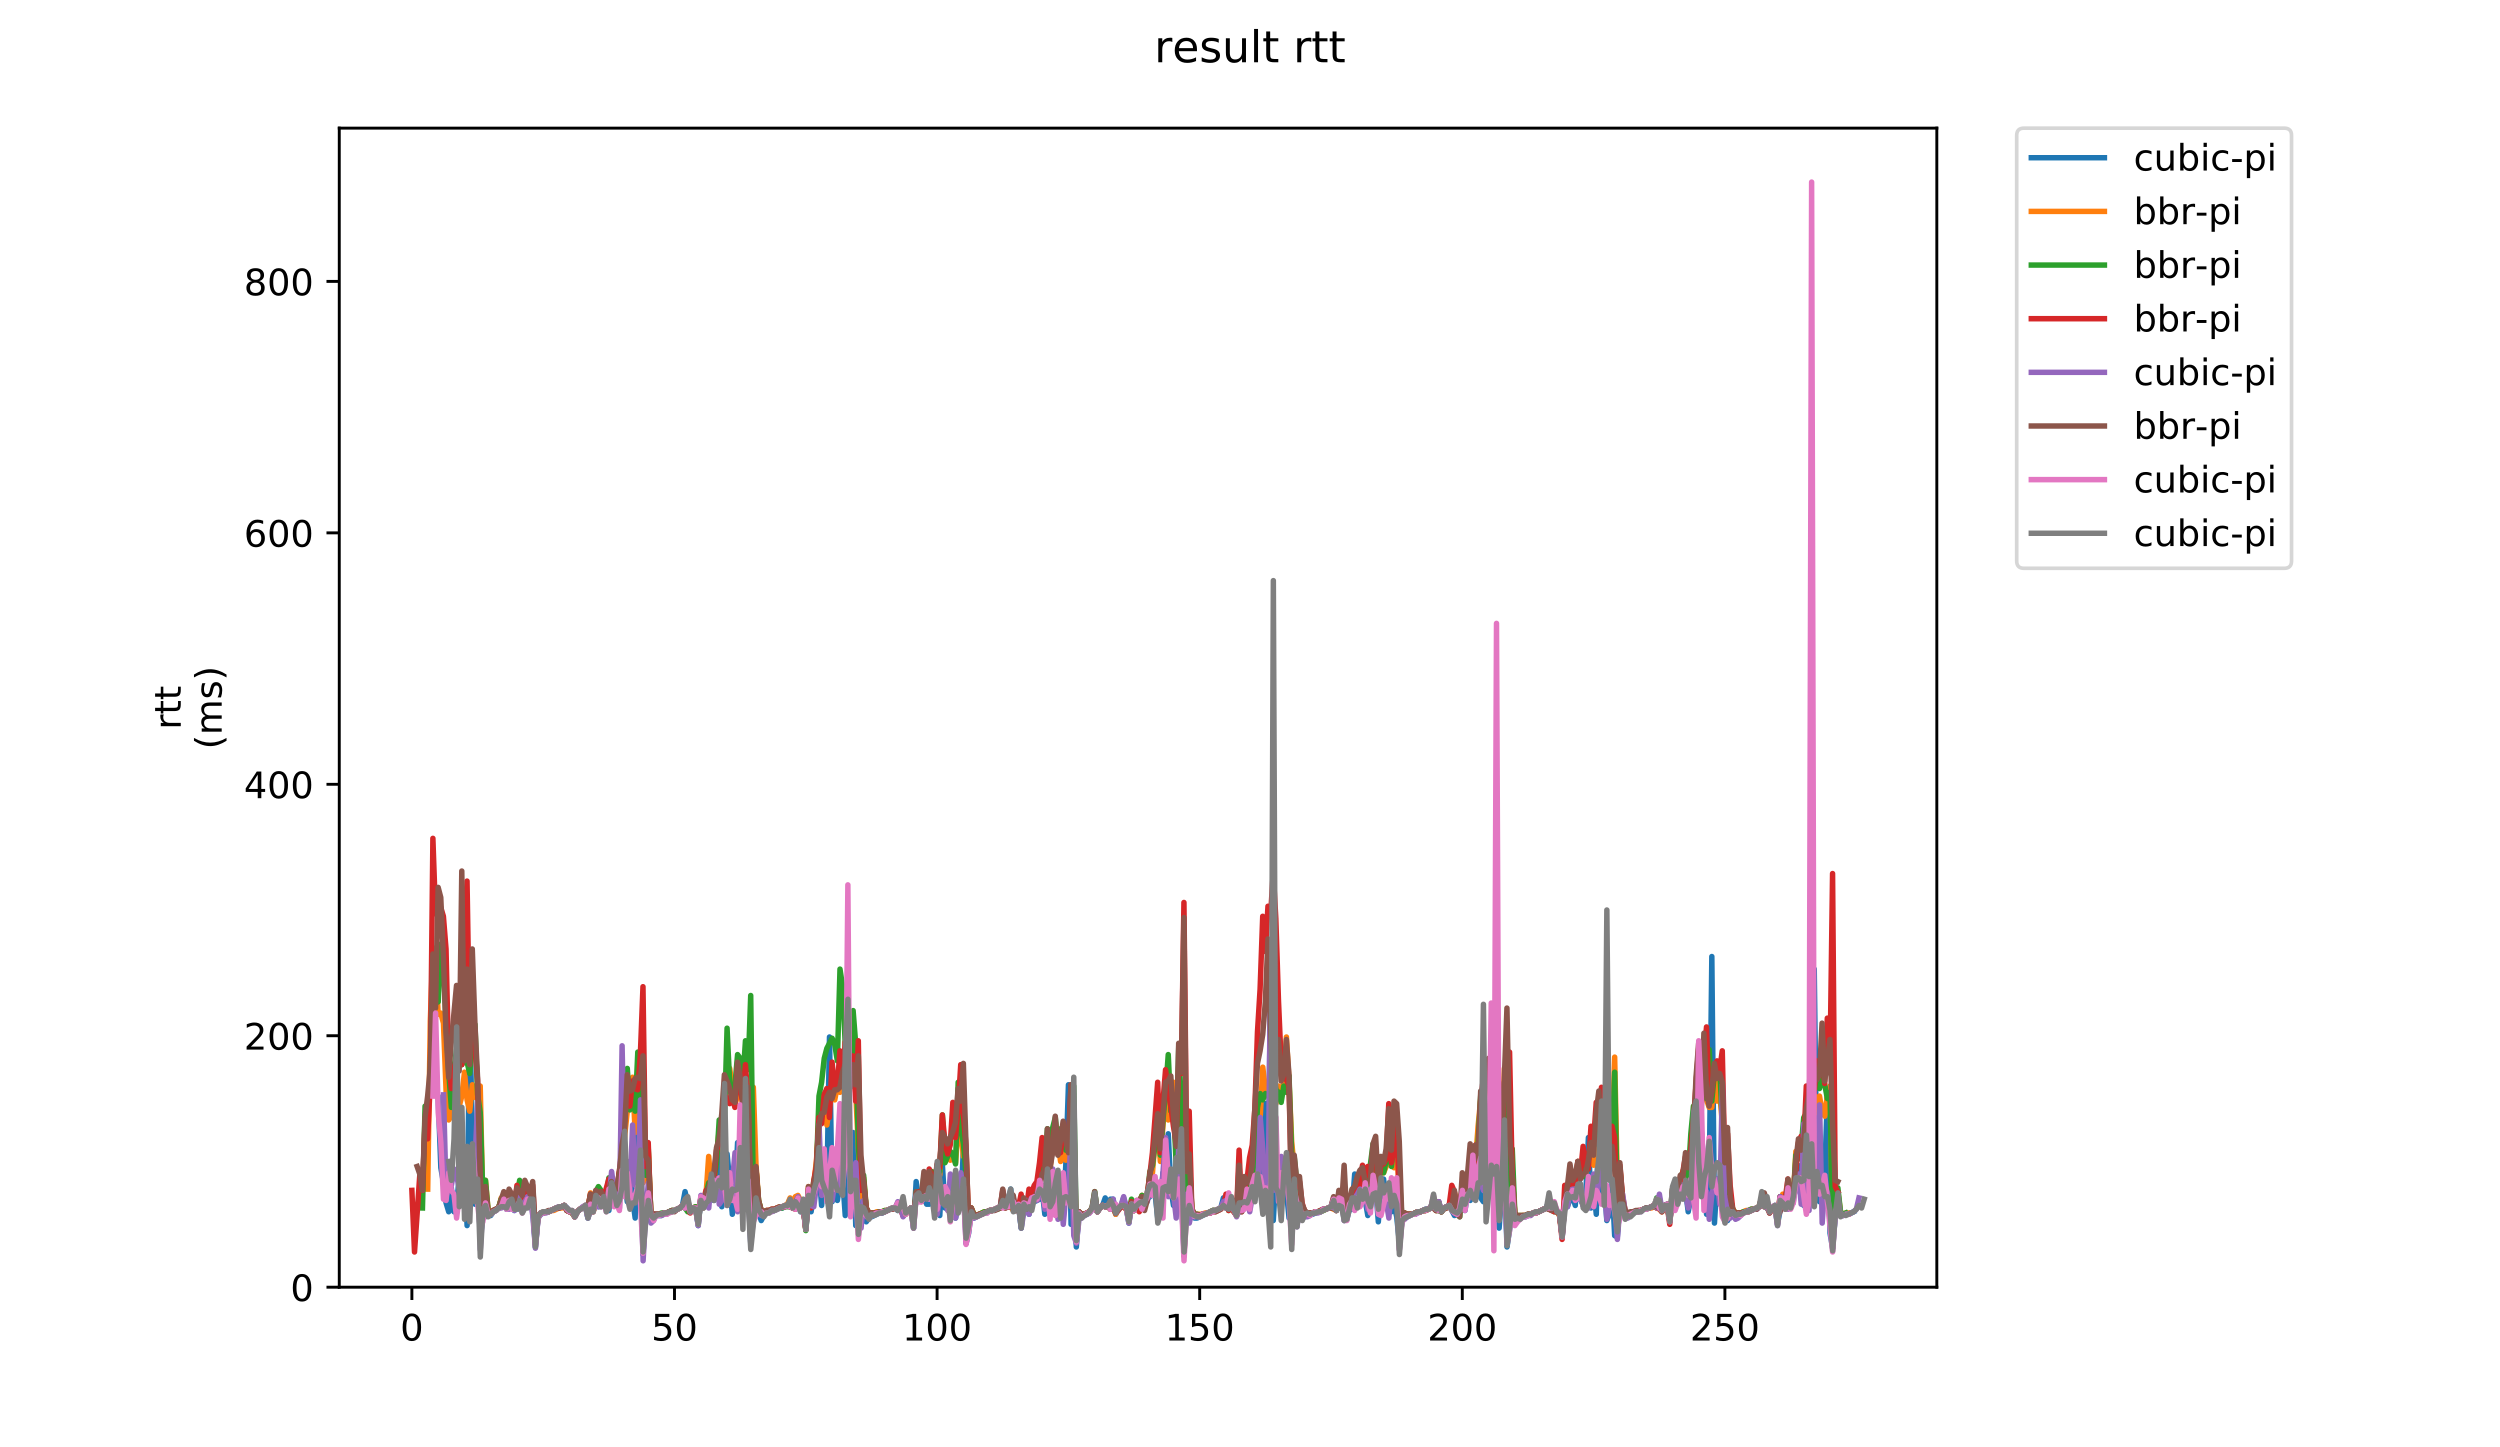 <?xml version="1.0" encoding="utf-8" standalone="no"?>
<!DOCTYPE svg PUBLIC "-//W3C//DTD SVG 1.1//EN"
  "http://www.w3.org/Graphics/SVG/1.1/DTD/svg11.dtd">
<!-- Created with matplotlib (https://matplotlib.org/) -->
<svg height="396pt" version="1.1" viewBox="0 0 684 396" width="684pt" xmlns="http://www.w3.org/2000/svg" xmlns:xlink="http://www.w3.org/1999/xlink">
 <defs>
  <style type="text/css">
*{stroke-linecap:butt;stroke-linejoin:round;}
  </style>
 </defs>
 <g id="figure_1">
  <g id="patch_1">
   <path d="M 0 396 
L 684 396 
L 684 0 
L 0 0 
z
" style="fill:#ffffff;"/>
  </g>
  <g id="axes_1">
   <g id="patch_2">
    <path d="M 92.824 352.174 
L 529.913 352.174 
L 529.913 35.062 
L 92.824 35.062 
z
" style="fill:#ffffff;"/>
   </g>
   <g id="matplotlib.axis_1">
    <g id="xtick_1">
     <g id="line2d_1">
      <defs>
       <path d="M 0 0 
L 0 3.5 
" id="mc85d472296" style="stroke:#000000;stroke-width:0.8;"/>
      </defs>
      <g>
       <use style="stroke:#000000;stroke-width:0.8;" x="112.692" xlink:href="#mc85d472296" y="352.174"/>
      </g>
     </g>
     <g id="text_1">
      <!-- 0 -->
      <defs>
       <path d="M 31.781 66.406 
Q 24.172 66.406 20.328 58.906 
Q 16.5 51.422 16.5 36.375 
Q 16.5 21.391 20.328 13.891 
Q 24.172 6.391 31.781 6.391 
Q 39.453 6.391 43.281 13.891 
Q 47.125 21.391 47.125 36.375 
Q 47.125 51.422 43.281 58.906 
Q 39.453 66.406 31.781 66.406 
z
M 31.781 74.219 
Q 44.047 74.219 50.516 64.516 
Q 56.984 54.828 56.984 36.375 
Q 56.984 17.969 50.516 8.266 
Q 44.047 -1.422 31.781 -1.422 
Q 19.531 -1.422 13.062 8.266 
Q 6.594 17.969 6.594 36.375 
Q 6.594 54.828 13.062 64.516 
Q 19.531 74.219 31.781 74.219 
z
" id="DejaVuSans-48"/>
      </defs>
      <g transform="translate(109.51 366.773)scale(0.1 -0.1)">
       <use xlink:href="#DejaVuSans-48"/>
      </g>
     </g>
    </g>
    <g id="xtick_2">
     <g id="line2d_2">
      <g>
       <use style="stroke:#000000;stroke-width:0.8;" x="184.54" xlink:href="#mc85d472296" y="352.174"/>
      </g>
     </g>
     <g id="text_2">
      <!-- 50 -->
      <defs>
       <path d="M 10.797 72.906 
L 49.516 72.906 
L 49.516 64.594 
L 19.828 64.594 
L 19.828 46.734 
Q 21.969 47.469 24.109 47.828 
Q 26.266 48.188 28.422 48.188 
Q 40.625 48.188 47.75 41.5 
Q 54.891 34.812 54.891 23.391 
Q 54.891 11.625 47.562 5.094 
Q 40.234 -1.422 26.906 -1.422 
Q 22.312 -1.422 17.547 -0.641 
Q 12.797 0.141 7.719 1.703 
L 7.719 11.625 
Q 12.109 9.234 16.797 8.062 
Q 21.484 6.891 26.703 6.891 
Q 35.156 6.891 40.078 11.328 
Q 45.016 15.766 45.016 23.391 
Q 45.016 31 40.078 35.438 
Q 35.156 39.891 26.703 39.891 
Q 22.75 39.891 18.812 39.016 
Q 14.891 38.141 10.797 36.281 
z
" id="DejaVuSans-53"/>
      </defs>
      <g transform="translate(178.177 366.773)scale(0.1 -0.1)">
       <use xlink:href="#DejaVuSans-53"/>
       <use x="63.623" xlink:href="#DejaVuSans-48"/>
      </g>
     </g>
    </g>
    <g id="xtick_3">
     <g id="line2d_3">
      <g>
       <use style="stroke:#000000;stroke-width:0.8;" x="256.388" xlink:href="#mc85d472296" y="352.174"/>
      </g>
     </g>
     <g id="text_3">
      <!-- 100 -->
      <defs>
       <path d="M 12.406 8.297 
L 28.516 8.297 
L 28.516 63.922 
L 10.984 60.406 
L 10.984 69.391 
L 28.422 72.906 
L 38.281 72.906 
L 38.281 8.297 
L 54.391 8.297 
L 54.391 0 
L 12.406 0 
z
" id="DejaVuSans-49"/>
      </defs>
      <g transform="translate(246.844 366.773)scale(0.1 -0.1)">
       <use xlink:href="#DejaVuSans-49"/>
       <use x="63.623" xlink:href="#DejaVuSans-48"/>
       <use x="127.246" xlink:href="#DejaVuSans-48"/>
      </g>
     </g>
    </g>
    <g id="xtick_4">
     <g id="line2d_4">
      <g>
       <use style="stroke:#000000;stroke-width:0.8;" x="328.235" xlink:href="#mc85d472296" y="352.174"/>
      </g>
     </g>
     <g id="text_4">
      <!-- 150 -->
      <g transform="translate(318.692 366.773)scale(0.1 -0.1)">
       <use xlink:href="#DejaVuSans-49"/>
       <use x="63.623" xlink:href="#DejaVuSans-53"/>
       <use x="127.246" xlink:href="#DejaVuSans-48"/>
      </g>
     </g>
    </g>
    <g id="xtick_5">
     <g id="line2d_5">
      <g>
       <use style="stroke:#000000;stroke-width:0.8;" x="400.083" xlink:href="#mc85d472296" y="352.174"/>
      </g>
     </g>
     <g id="text_5">
      <!-- 200 -->
      <defs>
       <path d="M 19.188 8.297 
L 53.609 8.297 
L 53.609 0 
L 7.328 0 
L 7.328 8.297 
Q 12.938 14.109 22.625 23.891 
Q 32.328 33.688 34.812 36.531 
Q 39.547 41.844 41.422 45.531 
Q 43.312 49.219 43.312 52.781 
Q 43.312 58.594 39.234 62.25 
Q 35.156 65.922 28.609 65.922 
Q 23.969 65.922 18.812 64.312 
Q 13.672 62.703 7.812 59.422 
L 7.812 69.391 
Q 13.766 71.781 18.938 73 
Q 24.125 74.219 28.422 74.219 
Q 39.75 74.219 46.484 68.547 
Q 53.219 62.891 53.219 53.422 
Q 53.219 48.922 51.531 44.891 
Q 49.859 40.875 45.406 35.406 
Q 44.188 33.984 37.641 27.219 
Q 31.109 20.453 19.188 8.297 
z
" id="DejaVuSans-50"/>
      </defs>
      <g transform="translate(390.54 366.773)scale(0.1 -0.1)">
       <use xlink:href="#DejaVuSans-50"/>
       <use x="63.623" xlink:href="#DejaVuSans-48"/>
       <use x="127.246" xlink:href="#DejaVuSans-48"/>
      </g>
     </g>
    </g>
    <g id="xtick_6">
     <g id="line2d_6">
      <g>
       <use style="stroke:#000000;stroke-width:0.8;" x="471.931" xlink:href="#mc85d472296" y="352.174"/>
      </g>
     </g>
     <g id="text_6">
      <!-- 250 -->
      <g transform="translate(462.388 366.773)scale(0.1 -0.1)">
       <use xlink:href="#DejaVuSans-50"/>
       <use x="63.623" xlink:href="#DejaVuSans-53"/>
       <use x="127.246" xlink:href="#DejaVuSans-48"/>
      </g>
     </g>
    </g>
   </g>
   <g id="matplotlib.axis_2">
    <g id="ytick_1">
     <g id="line2d_7">
      <defs>
       <path d="M 0 0 
L -3.5 0 
" id="ma142d4f5ff" style="stroke:#000000;stroke-width:0.8;"/>
      </defs>
      <g>
       <use style="stroke:#000000;stroke-width:0.8;" x="92.824" xlink:href="#ma142d4f5ff" y="352.174"/>
      </g>
     </g>
     <g id="text_7">
      <!-- 0 -->
      <g transform="translate(79.461 355.973)scale(0.1 -0.1)">
       <use xlink:href="#DejaVuSans-48"/>
      </g>
     </g>
    </g>
    <g id="ytick_2">
     <g id="line2d_8">
      <g>
       <use style="stroke:#000000;stroke-width:0.8;" x="92.824" xlink:href="#ma142d4f5ff" y="283.379"/>
      </g>
     </g>
     <g id="text_8">
      <!-- 200 -->
      <g transform="translate(66.736 287.178)scale(0.1 -0.1)">
       <use xlink:href="#DejaVuSans-50"/>
       <use x="63.623" xlink:href="#DejaVuSans-48"/>
       <use x="127.246" xlink:href="#DejaVuSans-48"/>
      </g>
     </g>
    </g>
    <g id="ytick_3">
     <g id="line2d_9">
      <g>
       <use style="stroke:#000000;stroke-width:0.8;" x="92.824" xlink:href="#ma142d4f5ff" y="214.584"/>
      </g>
     </g>
     <g id="text_9">
      <!-- 400 -->
      <defs>
       <path d="M 37.797 64.312 
L 12.891 25.391 
L 37.797 25.391 
z
M 35.203 72.906 
L 47.609 72.906 
L 47.609 25.391 
L 58.016 25.391 
L 58.016 17.188 
L 47.609 17.188 
L 47.609 0 
L 37.797 0 
L 37.797 17.188 
L 4.891 17.188 
L 4.891 26.703 
z
" id="DejaVuSans-52"/>
      </defs>
      <g transform="translate(66.736 218.383)scale(0.1 -0.1)">
       <use xlink:href="#DejaVuSans-52"/>
       <use x="63.623" xlink:href="#DejaVuSans-48"/>
       <use x="127.246" xlink:href="#DejaVuSans-48"/>
      </g>
     </g>
    </g>
    <g id="ytick_4">
     <g id="line2d_10">
      <g>
       <use style="stroke:#000000;stroke-width:0.8;" x="92.824" xlink:href="#ma142d4f5ff" y="145.788"/>
      </g>
     </g>
     <g id="text_10">
      <!-- 600 -->
      <defs>
       <path d="M 33.016 40.375 
Q 26.375 40.375 22.484 35.828 
Q 18.609 31.297 18.609 23.391 
Q 18.609 15.531 22.484 10.953 
Q 26.375 6.391 33.016 6.391 
Q 39.656 6.391 43.531 10.953 
Q 47.406 15.531 47.406 23.391 
Q 47.406 31.297 43.531 35.828 
Q 39.656 40.375 33.016 40.375 
z
M 52.594 71.297 
L 52.594 62.312 
Q 48.875 64.062 45.094 64.984 
Q 41.312 65.922 37.594 65.922 
Q 27.828 65.922 22.672 59.328 
Q 17.531 52.734 16.797 39.406 
Q 19.672 43.656 24.016 45.922 
Q 28.375 48.188 33.594 48.188 
Q 44.578 48.188 50.953 41.516 
Q 57.328 34.859 57.328 23.391 
Q 57.328 12.156 50.688 5.359 
Q 44.047 -1.422 33.016 -1.422 
Q 20.359 -1.422 13.672 8.266 
Q 6.984 17.969 6.984 36.375 
Q 6.984 53.656 15.188 63.938 
Q 23.391 74.219 37.203 74.219 
Q 40.922 74.219 44.703 73.484 
Q 48.484 72.75 52.594 71.297 
z
" id="DejaVuSans-54"/>
      </defs>
      <g transform="translate(66.736 149.588)scale(0.1 -0.1)">
       <use xlink:href="#DejaVuSans-54"/>
       <use x="63.623" xlink:href="#DejaVuSans-48"/>
       <use x="127.246" xlink:href="#DejaVuSans-48"/>
      </g>
     </g>
    </g>
    <g id="ytick_5">
     <g id="line2d_11">
      <g>
       <use style="stroke:#000000;stroke-width:0.8;" x="92.824" xlink:href="#ma142d4f5ff" y="76.993"/>
      </g>
     </g>
     <g id="text_11">
      <!-- 800 -->
      <defs>
       <path d="M 31.781 34.625 
Q 24.75 34.625 20.719 30.859 
Q 16.703 27.094 16.703 20.516 
Q 16.703 13.922 20.719 10.156 
Q 24.75 6.391 31.781 6.391 
Q 38.812 6.391 42.859 10.172 
Q 46.922 13.969 46.922 20.516 
Q 46.922 27.094 42.891 30.859 
Q 38.875 34.625 31.781 34.625 
z
M 21.922 38.812 
Q 15.578 40.375 12.031 44.719 
Q 8.5 49.078 8.5 55.328 
Q 8.5 64.062 14.719 69.141 
Q 20.953 74.219 31.781 74.219 
Q 42.672 74.219 48.875 69.141 
Q 55.078 64.062 55.078 55.328 
Q 55.078 49.078 51.531 44.719 
Q 48 40.375 41.703 38.812 
Q 48.828 37.156 52.797 32.312 
Q 56.781 27.484 56.781 20.516 
Q 56.781 9.906 50.312 4.234 
Q 43.844 -1.422 31.781 -1.422 
Q 19.734 -1.422 13.25 4.234 
Q 6.781 9.906 6.781 20.516 
Q 6.781 27.484 10.781 32.312 
Q 14.797 37.156 21.922 38.812 
z
M 18.312 54.391 
Q 18.312 48.734 21.844 45.562 
Q 25.391 42.391 31.781 42.391 
Q 38.141 42.391 41.719 45.562 
Q 45.312 48.734 45.312 54.391 
Q 45.312 60.062 41.719 63.234 
Q 38.141 66.406 31.781 66.406 
Q 25.391 66.406 21.844 63.234 
Q 18.312 60.062 18.312 54.391 
z
" id="DejaVuSans-56"/>
      </defs>
      <g transform="translate(66.736 80.792)scale(0.1 -0.1)">
       <use xlink:href="#DejaVuSans-56"/>
       <use x="63.623" xlink:href="#DejaVuSans-48"/>
       <use x="127.246" xlink:href="#DejaVuSans-48"/>
      </g>
     </g>
    </g>
    <g id="text_12">
     <!-- rtt -->
     <defs>
      <path d="M 41.109 46.297 
Q 39.594 47.172 37.812 47.578 
Q 36.031 48 33.891 48 
Q 26.266 48 22.188 43.047 
Q 18.109 38.094 18.109 28.812 
L 18.109 0 
L 9.078 0 
L 9.078 54.688 
L 18.109 54.688 
L 18.109 46.188 
Q 20.953 51.172 25.484 53.578 
Q 30.031 56 36.531 56 
Q 37.453 56 38.578 55.875 
Q 39.703 55.766 41.062 55.516 
z
" id="DejaVuSans-114"/>
      <path d="M 18.312 70.219 
L 18.312 54.688 
L 36.812 54.688 
L 36.812 47.703 
L 18.312 47.703 
L 18.312 18.016 
Q 18.312 11.328 20.141 9.422 
Q 21.969 7.516 27.594 7.516 
L 36.812 7.516 
L 36.812 0 
L 27.594 0 
Q 17.188 0 13.234 3.875 
Q 9.281 7.766 9.281 18.016 
L 9.281 47.703 
L 2.688 47.703 
L 2.688 54.688 
L 9.281 54.688 
L 9.281 70.219 
z
" id="DejaVuSans-116"/>
     </defs>
     <g transform="translate(49.459 199.594)rotate(-90)scale(0.1 -0.1)">
      <use xlink:href="#DejaVuSans-114"/>
      <use x="41.113" xlink:href="#DejaVuSans-116"/>
      <use x="80.322" xlink:href="#DejaVuSans-116"/>
     </g>
     <!-- (ms) -->
     <defs>
      <path d="M 31 75.875 
Q 24.469 64.656 21.281 53.656 
Q 18.109 42.672 18.109 31.391 
Q 18.109 20.125 21.312 9.062 
Q 24.516 -2 31 -13.188 
L 23.188 -13.188 
Q 15.875 -1.703 12.234 9.375 
Q 8.594 20.453 8.594 31.391 
Q 8.594 42.281 12.203 53.312 
Q 15.828 64.359 23.188 75.875 
z
" id="DejaVuSans-40"/>
      <path d="M 52 44.188 
Q 55.375 50.25 60.062 53.125 
Q 64.75 56 71.094 56 
Q 79.641 56 84.281 50.016 
Q 88.922 44.047 88.922 33.016 
L 88.922 0 
L 79.891 0 
L 79.891 32.719 
Q 79.891 40.578 77.094 44.375 
Q 74.312 48.188 68.609 48.188 
Q 61.625 48.188 57.562 43.547 
Q 53.516 38.922 53.516 30.906 
L 53.516 0 
L 44.484 0 
L 44.484 32.719 
Q 44.484 40.625 41.703 44.406 
Q 38.922 48.188 33.109 48.188 
Q 26.219 48.188 22.156 43.531 
Q 18.109 38.875 18.109 30.906 
L 18.109 0 
L 9.078 0 
L 9.078 54.688 
L 18.109 54.688 
L 18.109 46.188 
Q 21.188 51.219 25.484 53.609 
Q 29.781 56 35.688 56 
Q 41.656 56 45.828 52.969 
Q 50 49.953 52 44.188 
z
" id="DejaVuSans-109"/>
      <path d="M 44.281 53.078 
L 44.281 44.578 
Q 40.484 46.531 36.375 47.5 
Q 32.281 48.484 27.875 48.484 
Q 21.188 48.484 17.844 46.438 
Q 14.5 44.391 14.5 40.281 
Q 14.5 37.156 16.891 35.375 
Q 19.281 33.594 26.516 31.984 
L 29.594 31.297 
Q 39.156 29.25 43.188 25.516 
Q 47.219 21.781 47.219 15.094 
Q 47.219 7.469 41.188 3.016 
Q 35.156 -1.422 24.609 -1.422 
Q 20.219 -1.422 15.453 -0.562 
Q 10.688 0.297 5.422 2 
L 5.422 11.281 
Q 10.406 8.688 15.234 7.391 
Q 20.062 6.109 24.812 6.109 
Q 31.156 6.109 34.562 8.281 
Q 37.984 10.453 37.984 14.406 
Q 37.984 18.062 35.516 20.016 
Q 33.062 21.969 24.703 23.781 
L 21.578 24.516 
Q 13.234 26.266 9.516 29.906 
Q 5.812 33.547 5.812 39.891 
Q 5.812 47.609 11.281 51.797 
Q 16.75 56 26.812 56 
Q 31.781 56 36.172 55.266 
Q 40.578 54.547 44.281 53.078 
z
" id="DejaVuSans-115"/>
      <path d="M 8.016 75.875 
L 15.828 75.875 
Q 23.141 64.359 26.781 53.312 
Q 30.422 42.281 30.422 31.391 
Q 30.422 20.453 26.781 9.375 
Q 23.141 -1.703 15.828 -13.188 
L 8.016 -13.188 
Q 14.5 -2 17.703 9.062 
Q 20.906 20.125 20.906 31.391 
Q 20.906 42.672 17.703 53.656 
Q 14.5 64.656 8.016 75.875 
z
" id="DejaVuSans-41"/>
     </defs>
     <g transform="translate(60.657 204.995)rotate(-90)scale(0.1 -0.1)">
      <use xlink:href="#DejaVuSans-40"/>
      <use x="39.014" xlink:href="#DejaVuSans-109"/>
      <use x="136.426" xlink:href="#DejaVuSans-115"/>
      <use x="188.525" xlink:href="#DejaVuSans-41"/>
     </g>
    </g>
   </g>
   <g id="line2d_12">
    <path clip-path="url(#p84c676c16f)" d="M 119.894 300.234 
L 120.612 319.496 
L 121.331 323.624 
L 122.049 329.128 
L 122.768 331.536 
L 123.486 325 
L 124.205 331.536 
L 124.923 330.16 
L 125.641 321.56 
L 126.36 315.369 
L 127.078 319.152 
L 127.797 335.319 
L 128.515 278.907 
L 129.234 309.865 
L 129.952 329.472 
L 130.671 317.777 
L 131.389 339.103 
L 132.108 332.568 
L 132.826 330.504 
L 133.545 332.568 
L 134.263 332.568 
L 134.982 331.536 
L 135.7 331.192 
L 136.419 330.504 
L 137.137 328.096 
L 137.856 328.44 
L 138.574 330.848 
L 139.293 329.128 
L 140.011 330.504 
L 140.73 331.192 
L 141.448 328.784 
L 142.166 330.848 
L 142.885 329.472 
L 143.603 325.344 
L 144.322 328.784 
L 145.04 329.472 
L 145.759 330.848 
L 146.477 341.167 
L 147.196 333.255 
L 147.914 332.224 
L 149.351 331.536 
L 150.07 331.536 
L 152.944 330.16 
L 153.662 330.16 
L 154.381 329.816 
L 155.099 330.504 
L 155.818 331.536 
L 156.536 331.536 
L 157.255 332.911 
L 157.973 331.536 
L 158.692 330.848 
L 159.41 330.504 
L 160.128 329.816 
L 160.847 333.255 
L 161.565 330.16 
L 162.284 331.536 
L 163.002 329.128 
L 163.721 330.16 
L 164.439 327.408 
L 165.158 328.44 
L 165.876 327.064 
L 166.595 331.192 
L 167.313 324.312 
L 168.032 327.408 
L 168.75 328.44 
L 170.187 318.808 
L 170.906 323.28 
L 171.624 328.784 
L 172.343 323.28 
L 173.061 327.752 
L 173.78 333.255 
L 174.498 299.89 
L 175.935 343.231 
L 176.654 330.16 
L 177.372 330.848 
L 178.09 334.287 
L 178.809 332.911 
L 179.527 332.568 
L 180.964 332.568 
L 181.683 331.88 
L 182.401 331.88 
L 183.838 331.192 
L 184.557 331.192 
L 185.994 330.504 
L 186.712 329.816 
L 187.431 326.032 
L 188.149 329.128 
L 188.868 331.536 
L 189.586 330.504 
L 190.305 330.504 
L 191.023 335.319 
L 191.742 327.752 
L 192.46 328.096 
L 193.179 327.408 
L 193.897 328.096 
L 194.616 328.096 
L 195.334 328.44 
L 196.052 324.656 
L 196.771 312.961 
L 197.489 330.16 
L 198.208 325.688 
L 198.926 315.713 
L 199.645 323.28 
L 200.363 332.224 
L 201.082 327.408 
L 201.8 312.617 
L 202.519 327.064 
L 203.237 328.784 
L 203.956 316.057 
L 204.674 314.337 
L 205.393 340.135 
L 206.111 332.911 
L 206.83 328.784 
L 207.548 331.88 
L 208.267 333.943 
L 208.985 332.568 
L 209.704 331.88 
L 211.141 331.192 
L 211.859 331.192 
L 213.296 330.504 
L 214.014 330.504 
L 215.451 329.816 
L 216.17 328.096 
L 216.888 330.504 
L 217.607 328.784 
L 218.325 329.816 
L 219.044 331.536 
L 219.762 329.816 
L 220.481 336.351 
L 221.199 326.376 
L 221.918 331.536 
L 222.636 326.376 
L 223.355 323.968 
L 224.073 320.528 
L 224.792 329.816 
L 225.51 322.592 
L 226.229 325.344 
L 226.947 283.723 
L 227.666 328.784 
L 228.384 322.592 
L 229.103 328.44 
L 229.821 323.624 
L 230.539 322.248 
L 231.258 332.568 
L 231.976 291.634 
L 232.695 332.224 
L 233.413 309.865 
L 234.132 335.319 
L 234.85 330.848 
L 235.569 334.287 
L 236.287 326.376 
L 237.006 334.287 
L 237.724 333.255 
L 240.598 331.88 
L 241.317 331.88 
L 244.191 330.504 
L 244.909 330.504 
L 245.628 331.192 
L 246.346 330.16 
L 247.065 329.472 
L 247.783 331.88 
L 249.22 330.504 
L 249.938 336.007 
L 250.657 323.28 
L 251.375 328.44 
L 252.094 325.688 
L 252.812 327.752 
L 253.531 329.472 
L 254.249 329.472 
L 255.686 325.344 
L 256.405 328.096 
L 257.123 332.568 
L 257.842 318.808 
L 258.56 330.504 
L 259.279 330.16 
L 259.997 330.16 
L 260.716 323.28 
L 261.434 333.255 
L 262.153 329.472 
L 262.871 329.472 
L 263.59 314.337 
L 264.308 340.135 
L 265.027 337.383 
L 265.745 331.192 
L 266.463 333.255 
L 270.774 331.192 
L 271.493 331.192 
L 273.648 330.16 
L 274.367 328.096 
L 275.085 330.16 
L 275.804 330.16 
L 276.522 325.344 
L 277.241 331.192 
L 277.959 330.848 
L 278.678 329.816 
L 279.396 336.007 
L 280.115 329.128 
L 280.833 328.784 
L 281.552 332.224 
L 282.27 328.784 
L 282.988 328.784 
L 284.425 328.096 
L 285.144 325.688 
L 285.862 332.224 
L 286.581 325.688 
L 287.299 327.064 
L 288.018 325.344 
L 288.736 323.28 
L 289.455 327.408 
L 290.173 323.624 
L 290.892 333.599 
L 291.61 318.464 
L 292.329 296.794 
L 293.047 334.975 
L 293.766 329.472 
L 294.484 341.167 
L 295.203 331.536 
L 295.921 332.568 
L 296.64 332.568 
L 298.077 331.88 
L 298.795 330.848 
L 299.514 330.16 
L 300.232 331.536 
L 300.95 330.504 
L 301.669 329.816 
L 302.387 327.752 
L 303.106 329.816 
L 303.824 328.096 
L 304.543 328.096 
L 305.261 332.224 
L 305.98 330.848 
L 306.698 330.16 
L 307.417 327.752 
L 308.135 330.504 
L 308.854 334.631 
L 309.572 329.816 
L 310.291 331.192 
L 311.009 329.472 
L 311.728 329.128 
L 312.446 328.096 
L 313.165 329.816 
L 313.883 328.096 
L 314.602 327.408 
L 315.32 325.688 
L 316.039 326.72 
L 316.757 333.255 
L 317.476 328.096 
L 318.194 320.872 
L 318.912 321.56 
L 319.631 310.209 
L 320.349 325.344 
L 321.068 329.816 
L 321.786 329.128 
L 322.505 324.656 
L 323.223 327.064 
L 323.942 342.543 
L 324.66 328.44 
L 325.379 329.128 
L 326.097 331.536 
L 326.816 333.255 
L 327.534 333.255 
L 330.408 331.88 
L 331.127 331.88 
L 331.845 331.192 
L 332.564 331.192 
L 334.001 330.504 
L 334.719 327.752 
L 335.438 330.504 
L 336.156 328.784 
L 337.593 331.536 
L 338.311 332.568 
L 339.03 331.536 
L 339.748 329.816 
L 340.467 329.128 
L 341.185 324.656 
L 341.904 328.784 
L 342.622 327.064 
L 343.341 328.096 
L 344.059 324.312 
L 344.778 324.656 
L 345.496 318.808 
L 346.215 301.954 
L 346.933 328.096 
L 347.652 265.492 
L 348.37 333.943 
L 349.089 321.216 
L 349.807 328.096 
L 350.526 328.784 
L 351.244 318.464 
L 352.681 333.255 
L 353.399 322.936 
L 354.118 330.16 
L 354.836 330.848 
L 355.555 332.568 
L 356.273 332.568 
L 356.992 332.224 
L 357.71 332.568 
L 358.429 332.224 
L 359.147 332.224 
L 360.584 331.536 
L 361.303 331.536 
L 362.021 330.848 
L 362.74 330.848 
L 364.177 330.16 
L 364.895 328.096 
L 365.614 331.192 
L 366.332 329.472 
L 367.051 328.096 
L 367.769 333.943 
L 368.488 333.599 
L 369.206 330.848 
L 369.925 330.848 
L 370.643 321.216 
L 371.361 328.784 
L 372.08 326.376 
L 372.798 328.44 
L 373.517 328.44 
L 374.235 332.568 
L 374.954 329.816 
L 375.672 319.496 
L 376.391 325 
L 377.109 334.287 
L 377.828 324.656 
L 378.546 322.592 
L 379.265 329.472 
L 379.983 329.472 
L 380.702 331.536 
L 381.42 329.816 
L 382.139 332.911 
L 382.857 339.791 
L 383.576 334.287 
L 384.294 332.224 
L 385.013 332.911 
L 386.45 332.224 
L 387.168 332.224 
L 387.887 331.536 
L 388.605 331.536 
L 390.042 330.848 
L 390.76 330.848 
L 391.479 330.16 
L 392.197 328.44 
L 392.916 330.848 
L 393.634 328.784 
L 394.353 331.536 
L 395.071 330.504 
L 396.508 329.816 
L 397.945 332.568 
L 398.664 332.224 
L 399.382 330.848 
L 400.101 328.096 
L 400.819 331.192 
L 401.538 326.376 
L 402.256 328.44 
L 402.975 326.72 
L 404.412 324.656 
L 405.13 327.752 
L 405.849 328.784 
L 406.567 325.688 
L 407.285 315.369 
L 408.004 321.56 
L 408.722 322.936 
L 409.441 325.344 
L 410.159 336.007 
L 410.878 326.376 
L 411.596 320.184 
L 412.315 341.167 
L 413.033 336.351 
L 413.752 328.44 
L 414.47 332.911 
L 415.189 333.599 
L 416.626 332.911 
L 417.344 332.911 
L 419.5 331.88 
L 420.218 331.88 
L 423.092 330.504 
L 423.81 328.44 
L 424.529 330.848 
L 426.684 331.88 
L 427.403 338.415 
L 428.121 329.128 
L 428.84 330.16 
L 429.558 328.096 
L 430.277 327.408 
L 430.995 329.816 
L 431.714 317.777 
L 432.432 328.096 
L 433.151 329.816 
L 433.869 326.72 
L 434.588 311.241 
L 435.306 330.504 
L 436.025 325.344 
L 436.743 332.224 
L 437.462 302.642 
L 438.18 327.408 
L 438.899 322.248 
L 439.617 333.943 
L 440.336 332.224 
L 441.054 323.624 
L 441.772 338.071 
L 442.491 338.415 
L 443.209 328.784 
L 443.928 332.224 
L 444.646 332.224 
L 445.365 332.568 
L 446.083 331.88 
L 446.802 331.88 
L 447.52 331.536 
L 448.239 331.536 
L 450.394 330.504 
L 451.113 330.504 
L 452.55 329.816 
L 453.268 330.16 
L 453.987 327.752 
L 454.705 331.192 
L 455.424 329.816 
L 456.142 329.472 
L 456.861 334.287 
L 457.579 327.064 
L 458.298 327.064 
L 459.016 328.784 
L 459.734 325.344 
L 460.453 325 
L 461.171 325.688 
L 461.89 331.536 
L 462.608 327.752 
L 463.327 322.592 
L 464.045 327.752 
L 464.764 325.688 
L 465.482 309.521 
L 466.201 319.152 
L 466.919 332.224 
L 467.638 322.936 
L 468.356 261.708 
L 469.075 334.631 
L 469.793 322.592 
L 470.512 323.28 
L 471.23 315.713 
L 471.949 333.599 
L 472.667 333.943 
L 473.386 332.568 
L 474.104 331.536 
L 474.823 332.224 
L 475.541 332.568 
L 479.133 330.848 
L 480.57 330.848 
L 481.289 330.16 
L 482.007 329.816 
L 482.726 327.752 
L 483.444 328.44 
L 484.163 331.536 
L 484.881 330.504 
L 485.6 329.816 
L 486.318 334.975 
L 487.037 331.192 
L 487.755 328.784 
L 488.474 329.128 
L 489.192 328.096 
L 489.911 328.096 
L 490.629 327.752 
L 492.066 322.936 
L 492.785 318.808 
L 493.503 329.816 
L 494.221 327.752 
L 494.94 328.784 
L 495.658 324.656 
L 496.377 265.148 
L 497.095 322.936 
L 497.814 328.784 
L 498.532 318.121 
L 499.251 320.872 
L 499.969 300.234 
L 500.688 337.383 
L 501.406 341.511 
L 502.125 332.568 
L 502.843 330.848 
L 503.562 332.224 
L 504.28 332.568 
L 504.999 332.224 
L 505.717 332.224 
L 507.154 331.536 
L 507.154 331.536 
" style="fill:none;stroke:#1f77b4;stroke-linecap:square;stroke-width:1.5;"/>
   </g>
   <g id="line2d_13">
    <path clip-path="url(#p84c676c16f)" d="M 117.018 325.344 
L 117.737 279.251 
L 118.455 259.301 
L 119.174 264.46 
L 119.892 277.531 
L 120.611 277.187 
L 121.329 279.939 
L 122.048 298.514 
L 122.766 306.425 
L 123.485 305.393 
L 124.203 296.794 
L 124.922 306.081 
L 125.64 302.642 
L 126.359 299.89 
L 127.077 293.354 
L 127.795 300.922 
L 128.514 304.017 
L 129.232 296.794 
L 129.951 300.234 
L 130.669 299.546 
L 131.388 297.138 
L 132.106 329.472 
L 132.825 322.936 
L 133.543 331.192 
L 134.262 331.88 
L 134.98 331.192 
L 136.417 330.504 
L 137.136 327.752 
L 137.854 329.816 
L 138.573 330.504 
L 139.291 326.72 
L 140.01 327.752 
L 140.728 330.848 
L 141.447 328.096 
L 142.165 326.376 
L 142.884 331.536 
L 143.602 325.344 
L 144.32 327.752 
L 145.039 328.784 
L 145.757 329.128 
L 146.476 338.415 
L 147.194 333.255 
L 147.913 331.88 
L 148.631 331.88 
L 149.35 331.536 
L 150.068 331.536 
L 150.787 331.192 
L 151.505 331.192 
L 152.942 330.504 
L 153.661 330.504 
L 154.379 329.816 
L 155.098 331.192 
L 156.535 331.88 
L 157.253 332.911 
L 157.972 331.536 
L 158.69 330.848 
L 159.409 330.504 
L 160.127 329.816 
L 160.846 330.848 
L 161.564 326.376 
L 162.282 331.536 
L 163.001 329.472 
L 164.438 326.032 
L 165.156 328.44 
L 165.875 328.784 
L 166.593 323.624 
L 168.03 325 
L 168.749 326.72 
L 169.467 320.872 
L 170.186 317.777 
L 172.341 297.138 
L 173.06 294.73 
L 173.778 309.865 
L 174.497 305.737 
L 175.215 298.858 
L 175.934 323.624 
L 176.652 321.904 
L 177.371 315.025 
L 178.089 332.568 
L 178.808 332.224 
L 180.963 332.224 
L 181.681 331.88 
L 182.4 331.88 
L 183.837 331.192 
L 184.555 331.192 
L 185.992 330.504 
L 186.711 329.816 
L 187.429 330.504 
L 188.148 329.472 
L 188.866 331.536 
L 189.585 330.504 
L 190.303 330.16 
L 191.022 333.943 
L 191.74 327.752 
L 192.459 328.096 
L 193.177 326.72 
L 193.896 316.401 
L 194.614 325.344 
L 195.333 322.936 
L 196.77 309.177 
L 197.488 314.681 
L 198.206 301.61 
L 198.925 298.514 
L 199.643 292.322 
L 201.08 302.298 
L 201.799 299.546 
L 202.517 294.73 
L 203.236 303.33 
L 203.954 304.017 
L 205.391 297.826 
L 206.11 297.482 
L 206.828 318.464 
L 207.547 328.44 
L 208.265 331.192 
L 208.984 331.536 
L 209.702 331.192 
L 210.421 331.192 
L 211.139 330.848 
L 211.858 330.848 
L 213.295 330.16 
L 214.013 330.16 
L 215.45 329.472 
L 216.168 327.752 
L 216.887 330.16 
L 217.605 327.408 
L 218.324 327.064 
L 219.761 329.816 
L 220.479 336.351 
L 221.198 324.656 
L 221.916 327.408 
L 222.635 323.968 
L 223.353 317.777 
L 224.072 308.145 
L 224.79 300.922 
L 225.509 299.202 
L 226.227 307.801 
L 226.946 302.642 
L 227.664 299.202 
L 228.383 300.922 
L 229.101 297.138 
L 229.82 298.858 
L 230.538 297.826 
L 231.257 294.73 
L 231.975 300.234 
L 233.412 291.978 
L 234.13 298.858 
L 234.849 314.337 
L 235.567 327.408 
L 236.286 322.248 
L 237.004 330.504 
L 237.723 331.88 
L 239.16 331.88 
L 239.878 331.536 
L 241.315 331.536 
L 242.034 331.192 
L 242.752 331.192 
L 244.189 330.504 
L 244.908 330.504 
L 245.626 329.472 
L 246.345 330.16 
L 247.063 332.568 
L 249.219 330.504 
L 249.937 334.975 
L 250.655 327.064 
L 251.374 326.032 
L 252.092 327.064 
L 252.811 326.032 
L 253.529 326.72 
L 254.248 322.248 
L 254.966 321.56 
L 255.685 325.688 
L 256.403 322.592 
L 257.122 321.56 
L 257.84 306.769 
L 258.559 317.089 
L 259.277 313.649 
L 259.996 317.433 
L 260.714 316.057 
L 261.433 318.121 
L 262.151 308.833 
L 262.87 309.177 
L 263.588 316.401 
L 264.307 314.681 
L 265.025 336.351 
L 265.744 330.504 
L 266.462 332.224 
L 267.181 332.568 
L 269.336 331.536 
L 270.054 331.536 
L 270.773 331.192 
L 271.491 331.192 
L 272.928 330.504 
L 273.647 330.504 
L 274.365 328.784 
L 275.084 330.16 
L 276.521 330.16 
L 277.239 331.192 
L 277.958 331.192 
L 278.676 329.816 
L 279.395 334.631 
L 280.113 329.816 
L 280.832 330.504 
L 281.55 331.88 
L 282.269 329.472 
L 282.987 326.032 
L 283.706 326.72 
L 284.424 322.592 
L 285.142 322.248 
L 285.861 316.401 
L 286.579 312.617 
L 287.298 320.528 
L 288.016 310.553 
L 288.735 309.865 
L 289.453 312.273 
L 290.172 317.777 
L 290.89 313.649 
L 291.609 317.433 
L 292.327 313.993 
L 293.046 305.737 
L 293.764 308.833 
L 294.483 338.759 
L 295.201 331.536 
L 295.92 332.224 
L 296.638 332.224 
L 298.075 331.536 
L 298.794 330.504 
L 299.512 328.096 
L 300.231 331.536 
L 300.949 330.504 
L 301.668 329.816 
L 302.386 330.16 
L 303.104 329.816 
L 303.823 330.848 
L 304.541 330.16 
L 305.26 332.224 
L 305.978 330.848 
L 306.697 330.16 
L 307.415 330.16 
L 308.134 330.848 
L 308.852 333.255 
L 309.571 329.816 
L 310.289 331.192 
L 311.008 329.472 
L 311.726 328.784 
L 312.445 327.064 
L 313.163 329.128 
L 313.882 327.752 
L 314.6 322.248 
L 315.319 320.872 
L 316.037 311.241 
L 316.756 308.145 
L 317.474 317.777 
L 318.911 298.17 
L 319.63 306.425 
L 320.348 302.642 
L 321.066 296.106 
L 321.785 316.057 
L 322.503 309.865 
L 323.222 302.298 
L 323.94 343.575 
L 324.659 322.592 
L 325.377 320.872 
L 326.096 330.848 
L 326.814 332.224 
L 328.97 332.224 
L 329.688 331.88 
L 330.407 331.88 
L 331.844 331.192 
L 332.562 331.192 
L 333.999 330.504 
L 334.718 329.816 
L 335.436 328.784 
L 336.155 329.128 
L 336.873 329.816 
L 337.592 331.536 
L 338.31 331.192 
L 339.028 330.16 
L 339.747 329.816 
L 340.465 329.128 
L 341.184 323.624 
L 341.902 327.408 
L 342.621 324.312 
L 343.339 318.464 
L 344.058 308.145 
L 344.776 306.081 
L 345.495 291.978 
L 346.213 298.17 
L 346.932 297.482 
L 347.65 302.986 
L 348.369 291.978 
L 349.087 301.954 
L 349.806 297.138 
L 350.524 299.202 
L 351.243 296.45 
L 351.961 283.723 
L 352.68 295.762 
L 353.398 312.273 
L 354.117 319.84 
L 355.553 329.472 
L 356.272 330.16 
L 356.99 331.536 
L 357.709 331.88 
L 359.146 331.88 
L 359.864 331.536 
L 360.583 331.536 
L 361.301 331.192 
L 362.02 331.192 
L 363.457 330.504 
L 364.175 330.504 
L 365.612 331.192 
L 366.331 327.408 
L 367.049 330.504 
L 367.768 325.344 
L 368.486 331.536 
L 369.205 330.504 
L 369.923 325.688 
L 370.642 328.784 
L 371.36 326.032 
L 372.079 323.968 
L 372.797 322.936 
L 373.515 321.56 
L 374.234 328.096 
L 374.952 324.312 
L 375.671 319.152 
L 376.389 320.184 
L 377.108 325.688 
L 377.826 317.433 
L 378.545 320.872 
L 379.263 319.152 
L 379.982 314.681 
L 380.7 317.777 
L 381.419 319.496 
L 382.137 312.617 
L 382.856 327.752 
L 383.574 333.255 
L 384.293 331.88 
L 385.011 332.224 
L 386.448 332.224 
L 387.885 331.536 
L 388.604 331.536 
L 389.322 331.192 
L 390.041 331.192 
L 391.477 330.504 
L 392.196 330.504 
L 392.914 331.192 
L 393.633 329.472 
L 394.351 331.536 
L 395.07 330.504 
L 395.788 330.504 
L 396.507 329.816 
L 397.225 329.816 
L 397.944 326.376 
L 398.662 332.224 
L 399.381 330.504 
L 400.099 325.344 
L 400.818 328.784 
L 402.255 323.624 
L 402.973 322.936 
L 403.692 317.777 
L 404.41 308.145 
L 405.129 300.578 
L 405.847 302.642 
L 406.566 297.482 
L 407.284 290.602 
L 408.003 298.858 
L 408.721 298.858 
L 409.439 304.017 
L 410.158 311.241 
L 410.876 313.649 
L 411.595 292.322 
L 412.313 306.769 
L 413.032 333.599 
L 413.75 319.84 
L 414.469 332.224 
L 415.187 332.568 
L 417.343 332.568 
L 418.061 332.224 
L 418.78 332.224 
L 420.217 331.536 
L 420.935 331.536 
L 423.091 330.504 
L 423.809 330.504 
L 425.964 331.536 
L 426.683 332.568 
L 427.401 337.727 
L 428.12 329.816 
L 429.557 324.312 
L 430.275 323.968 
L 430.994 324.656 
L 431.712 317.777 
L 432.431 319.152 
L 433.149 321.56 
L 433.868 320.872 
L 434.586 316.745 
L 435.305 313.993 
L 436.023 318.808 
L 436.742 307.113 
L 437.46 306.769 
L 438.179 300.234 
L 438.897 309.865 
L 439.616 311.585 
L 440.334 308.489 
L 441.053 312.617 
L 441.771 289.227 
L 442.49 323.624 
L 443.208 319.496 
L 443.926 328.784 
L 444.645 331.536 
L 445.363 332.224 
L 446.8 331.536 
L 448.237 331.536 
L 449.674 330.848 
L 450.393 330.848 
L 451.111 330.504 
L 451.83 330.504 
L 452.548 330.16 
L 453.985 330.848 
L 454.704 331.536 
L 455.422 330.16 
L 456.141 329.816 
L 456.859 333.943 
L 457.578 327.064 
L 458.296 327.064 
L 459.015 326.72 
L 459.733 324.656 
L 460.452 322.936 
L 461.17 320.184 
L 461.888 321.56 
L 462.607 314.337 
L 463.325 312.617 
L 464.044 298.858 
L 464.762 302.298 
L 465.481 295.418 
L 466.199 293.01 
L 466.918 300.922 
L 467.636 302.986 
L 468.355 302.986 
L 469.073 292.666 
L 469.792 301.266 
L 470.51 298.858 
L 471.229 307.457 
L 471.947 329.472 
L 472.666 318.464 
L 473.384 328.44 
L 474.103 330.848 
L 474.821 331.88 
L 476.258 331.88 
L 477.695 331.192 
L 478.414 331.192 
L 479.132 330.848 
L 479.85 330.848 
L 482.006 329.816 
L 482.724 328.096 
L 483.443 330.504 
L 484.161 331.536 
L 484.88 330.504 
L 485.598 330.16 
L 486.317 332.911 
L 487.035 329.472 
L 487.754 326.72 
L 488.472 328.784 
L 489.191 325.344 
L 489.909 328.096 
L 490.628 328.096 
L 491.346 315.025 
L 492.065 316.401 
L 492.783 312.273 
L 493.502 309.865 
L 494.22 302.642 
L 494.939 299.546 
L 495.657 297.138 
L 496.375 299.202 
L 497.094 304.361 
L 497.812 299.89 
L 498.531 304.017 
L 499.249 305.393 
L 499.968 299.546 
L 500.686 297.138 
L 501.405 336.351 
L 502.123 326.376 
L 502.842 326.032 
L 503.56 331.536 
L 504.279 332.224 
L 504.997 331.88 
L 505.716 331.88 
L 505.716 331.88 
" style="fill:none;stroke:#ff7f0e;stroke-linecap:square;stroke-width:1.5;"/>
   </g>
   <g id="line2d_14">
    <path clip-path="url(#p84c676c16f)" d="M 115.583 330.504 
L 116.301 302.642 
L 117.02 305.049 
L 117.738 293.354 
L 118.457 262.396 
L 119.175 274.436 
L 119.894 274.092 
L 120.612 258.269 
L 121.331 263.428 
L 122.049 280.283 
L 122.768 293.354 
L 123.486 302.986 
L 124.205 292.322 
L 124.923 287.163 
L 125.641 289.57 
L 126.36 291.29 
L 127.078 289.227 
L 127.797 290.602 
L 128.515 293.698 
L 129.234 282.003 
L 129.952 280.283 
L 130.671 299.546 
L 131.389 304.361 
L 132.108 327.064 
L 132.826 322.936 
L 133.545 331.192 
L 134.263 331.88 
L 134.982 331.192 
L 136.419 330.504 
L 137.137 328.096 
L 137.856 328.096 
L 138.574 330.504 
L 139.293 328.784 
L 140.011 328.096 
L 140.73 330.848 
L 141.448 327.752 
L 142.166 322.936 
L 142.885 331.536 
L 143.603 326.376 
L 144.322 326.376 
L 145.04 328.44 
L 145.759 328.784 
L 146.477 340.479 
L 147.196 332.911 
L 147.914 331.88 
L 148.633 331.88 
L 149.351 331.536 
L 150.07 331.536 
L 152.225 330.504 
L 152.944 330.504 
L 154.381 329.816 
L 155.099 331.192 
L 156.536 331.88 
L 157.255 332.911 
L 157.973 331.536 
L 158.692 330.848 
L 159.41 330.504 
L 160.128 329.816 
L 160.847 330.504 
L 161.565 327.064 
L 162.284 328.44 
L 163.002 326.032 
L 163.721 324.656 
L 164.439 325.688 
L 165.158 329.128 
L 165.876 326.72 
L 166.595 322.248 
L 167.313 323.968 
L 168.032 326.72 
L 168.75 326.376 
L 169.469 320.872 
L 170.187 316.745 
L 170.906 301.61 
L 171.624 292.322 
L 172.343 303.674 
L 173.061 296.794 
L 173.78 304.017 
L 174.498 287.851 
L 175.217 304.705 
L 175.935 311.929 
L 176.654 321.56 
L 177.372 314.337 
L 178.09 332.568 
L 178.809 332.224 
L 180.246 332.224 
L 180.964 331.88 
L 182.401 331.88 
L 183.838 331.192 
L 184.557 331.192 
L 186.712 330.16 
L 187.431 330.504 
L 188.149 331.536 
L 188.868 331.536 
L 189.586 330.504 
L 190.305 330.16 
L 191.023 334.631 
L 191.742 328.44 
L 192.46 328.44 
L 193.179 326.72 
L 193.897 323.624 
L 194.616 327.064 
L 196.052 318.121 
L 196.771 306.425 
L 197.489 309.521 
L 198.208 306.081 
L 198.926 281.315 
L 199.645 296.45 
L 200.363 297.826 
L 201.082 296.794 
L 201.8 288.539 
L 202.519 289.57 
L 203.237 295.762 
L 203.956 284.755 
L 204.674 292.666 
L 205.393 272.372 
L 206.111 326.72 
L 206.83 319.84 
L 207.548 328.44 
L 208.267 331.192 
L 208.985 331.536 
L 209.704 331.536 
L 210.422 331.192 
L 211.859 331.192 
L 213.296 330.504 
L 214.014 330.504 
L 214.733 330.16 
L 216.17 330.16 
L 216.888 330.504 
L 217.607 329.472 
L 218.325 328.096 
L 219.044 330.16 
L 219.762 330.16 
L 220.481 336.695 
L 221.199 327.064 
L 221.918 328.784 
L 222.636 323.28 
L 223.355 320.528 
L 224.073 299.89 
L 224.792 296.106 
L 225.51 289.57 
L 226.229 286.819 
L 227.666 284.067 
L 228.384 285.787 
L 229.103 290.258 
L 229.821 265.148 
L 230.539 269.964 
L 231.258 285.787 
L 231.976 291.978 
L 232.695 295.418 
L 233.413 276.499 
L 234.132 285.787 
L 234.85 313.305 
L 235.569 325.688 
L 236.287 321.56 
L 237.006 330.504 
L 237.724 331.88 
L 239.88 331.88 
L 240.598 331.536 
L 241.317 331.536 
L 242.035 331.192 
L 242.754 331.192 
L 244.191 330.504 
L 244.909 330.504 
L 245.628 329.472 
L 246.346 330.504 
L 247.065 330.848 
L 247.783 331.88 
L 249.22 330.504 
L 249.938 333.943 
L 250.657 326.032 
L 251.375 328.44 
L 252.094 327.752 
L 252.812 321.56 
L 253.531 326.032 
L 254.249 320.872 
L 254.968 320.528 
L 255.686 325.344 
L 256.405 318.808 
L 257.123 320.528 
L 257.842 305.049 
L 258.56 318.121 
L 259.279 316.401 
L 259.997 315.025 
L 260.716 315.713 
L 261.434 318.464 
L 262.153 296.106 
L 262.871 308.833 
L 263.59 312.961 
L 264.308 321.216 
L 265.027 335.319 
L 265.745 330.504 
L 266.463 332.224 
L 267.182 332.568 
L 269.337 331.536 
L 270.056 331.536 
L 270.774 331.192 
L 271.493 331.192 
L 272.211 330.848 
L 272.93 330.848 
L 273.648 330.504 
L 274.367 328.784 
L 275.085 328.44 
L 275.804 330.16 
L 276.522 328.096 
L 277.241 329.816 
L 277.959 331.192 
L 278.678 329.816 
L 279.396 333.943 
L 280.115 329.816 
L 280.833 329.128 
L 281.552 328.784 
L 282.27 327.752 
L 282.988 326.376 
L 283.707 326.72 
L 284.425 325 
L 285.144 318.808 
L 285.862 319.84 
L 286.581 308.833 
L 287.299 319.152 
L 288.018 308.489 
L 288.736 305.737 
L 289.455 313.649 
L 290.173 308.833 
L 290.892 308.489 
L 291.61 314.681 
L 292.329 311.241 
L 293.047 306.425 
L 293.766 297.138 
L 294.484 338.071 
L 295.203 331.536 
L 295.921 332.224 
L 296.64 332.224 
L 298.077 331.536 
L 298.795 330.504 
L 299.514 326.032 
L 300.232 331.536 
L 300.95 330.504 
L 301.669 329.816 
L 302.387 330.16 
L 303.106 329.816 
L 303.824 330.848 
L 304.543 330.16 
L 305.261 330.16 
L 305.98 330.848 
L 306.698 330.16 
L 307.417 328.44 
L 308.135 330.504 
L 308.854 331.88 
L 309.572 328.096 
L 310.291 331.192 
L 311.009 329.472 
L 311.728 329.128 
L 312.446 327.064 
L 313.165 329.472 
L 313.883 327.752 
L 314.602 320.528 
L 315.32 318.808 
L 316.039 312.961 
L 316.757 301.61 
L 317.476 316.057 
L 318.194 306.425 
L 318.912 298.514 
L 319.631 288.539 
L 320.349 304.017 
L 321.068 301.954 
L 321.786 318.464 
L 322.505 286.131 
L 323.223 302.986 
L 323.942 343.575 
L 324.66 319.496 
L 325.379 317.777 
L 326.097 330.848 
L 326.816 332.224 
L 327.534 332.224 
L 328.253 332.568 
L 328.971 332.224 
L 329.69 332.224 
L 331.845 331.192 
L 332.564 331.192 
L 334.719 330.16 
L 335.438 327.752 
L 336.156 331.192 
L 336.874 330.16 
L 337.593 331.192 
L 338.311 331.192 
L 339.03 326.72 
L 339.748 331.192 
L 340.467 325.688 
L 341.185 323.968 
L 341.904 324.312 
L 342.622 321.904 
L 343.341 315.369 
L 344.059 302.986 
L 344.778 299.202 
L 345.496 300.922 
L 346.215 299.202 
L 346.933 299.89 
L 347.652 299.202 
L 348.37 293.354 
L 349.089 298.17 
L 349.807 298.858 
L 350.526 301.61 
L 351.244 297.138 
L 351.963 298.858 
L 352.681 294.386 
L 353.399 315.713 
L 354.118 316.745 
L 354.836 323.968 
L 355.555 329.472 
L 356.273 330.848 
L 357.71 332.224 
L 358.429 332.224 
L 359.866 331.536 
L 361.303 331.536 
L 363.458 330.504 
L 364.895 330.504 
L 365.614 331.192 
L 366.332 329.816 
L 367.769 331.192 
L 368.488 331.192 
L 369.206 330.16 
L 369.925 327.752 
L 370.643 326.032 
L 371.361 326.376 
L 372.08 324.656 
L 372.798 320.528 
L 373.517 319.84 
L 374.235 325 
L 374.954 318.464 
L 375.672 312.961 
L 376.391 317.777 
L 377.109 325 
L 377.828 317.433 
L 378.546 320.872 
L 379.983 314.337 
L 380.702 319.152 
L 381.42 311.585 
L 382.139 307.457 
L 382.857 322.248 
L 383.576 333.255 
L 384.294 331.88 
L 385.013 332.224 
L 386.45 332.224 
L 387.887 331.536 
L 388.605 331.536 
L 389.323 331.192 
L 390.042 331.192 
L 391.479 330.504 
L 392.197 330.504 
L 392.916 331.192 
L 393.634 331.192 
L 394.353 331.536 
L 395.071 330.504 
L 396.508 329.816 
L 397.227 330.16 
L 397.945 326.72 
L 398.664 331.88 
L 399.382 332.911 
L 400.101 323.968 
L 400.819 327.408 
L 401.538 327.408 
L 402.256 322.592 
L 402.975 323.28 
L 403.693 321.56 
L 404.412 312.617 
L 405.13 299.546 
L 405.849 305.049 
L 406.567 291.978 
L 407.285 296.45 
L 408.004 295.762 
L 408.722 286.131 
L 410.159 310.553 
L 410.878 311.241 
L 411.596 296.45 
L 412.315 291.978 
L 413.033 333.255 
L 413.752 314.337 
L 414.47 332.224 
L 415.189 332.568 
L 417.344 332.568 
L 418.063 332.224 
L 418.781 332.224 
L 419.5 331.88 
L 420.218 331.88 
L 423.092 330.504 
L 423.81 330.848 
L 424.529 330.848 
L 425.247 331.536 
L 425.966 331.536 
L 426.684 331.88 
L 427.403 338.071 
L 428.121 328.44 
L 428.84 324.312 
L 429.558 326.376 
L 430.277 322.592 
L 430.995 321.216 
L 431.714 320.872 
L 432.432 318.121 
L 433.151 321.904 
L 433.869 320.528 
L 434.588 317.089 
L 435.306 312.273 
L 436.025 311.929 
L 436.743 312.961 
L 437.462 306.081 
L 438.18 302.642 
L 438.899 312.617 
L 440.336 314.681 
L 441.054 313.649 
L 441.772 293.354 
L 442.491 329.816 
L 443.209 319.84 
L 443.928 328.784 
L 444.646 331.536 
L 445.365 331.88 
L 446.083 331.88 
L 446.802 331.536 
L 448.239 331.536 
L 449.676 330.848 
L 450.394 330.848 
L 451.831 330.16 
L 452.55 330.16 
L 453.268 327.752 
L 453.987 328.44 
L 454.705 331.192 
L 455.424 329.816 
L 456.142 329.816 
L 456.861 333.943 
L 457.579 325.688 
L 458.298 325 
L 459.016 325.688 
L 459.734 322.592 
L 461.171 318.464 
L 461.89 322.248 
L 462.608 310.209 
L 463.327 302.642 
L 464.045 304.705 
L 464.764 292.666 
L 465.482 298.17 
L 466.201 297.826 
L 466.919 300.578 
L 467.638 287.163 
L 468.356 301.266 
L 469.075 293.354 
L 469.793 294.386 
L 470.512 291.978 
L 471.23 307.457 
L 471.949 329.472 
L 472.667 317.089 
L 473.386 328.096 
L 474.104 330.848 
L 474.823 331.88 
L 476.26 331.88 
L 476.978 331.536 
L 477.696 331.536 
L 479.133 330.848 
L 479.852 330.848 
L 481.289 330.16 
L 482.007 327.752 
L 482.726 330.16 
L 483.444 330.504 
L 484.163 331.536 
L 484.881 330.504 
L 485.6 330.16 
L 486.318 333.599 
L 487.037 327.408 
L 487.755 328.784 
L 488.474 328.44 
L 489.192 326.72 
L 489.911 327.752 
L 490.629 328.096 
L 491.348 316.057 
L 492.066 317.089 
L 492.785 313.993 
L 493.503 305.737 
L 494.221 304.705 
L 494.94 305.049 
L 495.658 297.138 
L 497.095 295.762 
L 497.814 297.826 
L 498.532 294.386 
L 499.251 296.794 
L 499.969 300.578 
L 500.688 298.858 
L 501.406 337.727 
L 502.125 325 
L 502.843 325 
L 503.562 331.536 
L 504.28 332.224 
L 504.999 331.88 
L 504.999 331.88 
" style="fill:none;stroke:#2ca02c;stroke-linecap:square;stroke-width:1.5;"/>
   </g>
   <g id="line2d_15">
    <path clip-path="url(#p84c676c16f)" d="M 112.692 325.688 
L 113.41 342.543 
L 114.847 321.56 
L 115.566 325.688 
L 116.284 307.457 
L 117.002 311.585 
L 117.721 296.106 
L 118.439 229.375 
L 119.158 250.013 
L 119.876 246.573 
L 120.595 248.293 
L 121.313 250.701 
L 122.032 259.645 
L 122.75 290.946 
L 123.469 297.826 
L 124.187 292.322 
L 124.906 289.914 
L 125.624 288.883 
L 126.343 291.29 
L 127.061 257.237 
L 127.78 241.07 
L 128.498 284.411 
L 129.217 285.099 
L 129.935 286.475 
L 130.654 295.418 
L 131.372 327.408 
L 132.091 330.16 
L 132.809 325.688 
L 133.527 331.536 
L 134.246 331.88 
L 134.964 331.192 
L 137.838 329.816 
L 138.557 330.504 
L 139.275 330.504 
L 139.994 326.72 
L 140.712 330.848 
L 141.431 324.312 
L 142.149 330.504 
L 142.868 326.376 
L 143.586 329.816 
L 144.305 325.688 
L 145.023 326.376 
L 145.742 324.312 
L 146.46 336.695 
L 147.179 333.255 
L 147.897 331.88 
L 148.616 331.88 
L 149.334 331.536 
L 150.053 331.536 
L 152.208 330.504 
L 152.926 330.504 
L 154.363 329.816 
L 155.082 331.192 
L 155.8 331.536 
L 156.519 331.536 
L 157.237 332.911 
L 157.956 331.536 
L 158.674 330.848 
L 160.111 330.16 
L 160.83 330.848 
L 161.548 326.72 
L 162.267 329.472 
L 163.704 328.096 
L 164.422 326.032 
L 165.141 327.752 
L 166.578 322.592 
L 167.296 323.968 
L 168.015 325.688 
L 168.733 325.688 
L 170.17 315.025 
L 170.888 306.425 
L 171.607 296.45 
L 172.325 302.642 
L 173.044 295.762 
L 173.762 297.826 
L 174.481 298.17 
L 175.199 288.539 
L 175.918 269.964 
L 176.636 319.152 
L 177.355 312.617 
L 178.073 332.911 
L 178.792 332.224 
L 180.947 332.224 
L 181.666 331.88 
L 182.384 331.88 
L 183.103 331.536 
L 183.821 331.536 
L 185.977 330.504 
L 186.695 329.816 
L 187.413 328.784 
L 188.132 329.816 
L 188.85 331.88 
L 189.569 330.504 
L 190.287 330.504 
L 191.006 333.943 
L 191.724 328.096 
L 192.443 328.44 
L 193.161 325.688 
L 193.88 325.688 
L 194.598 322.248 
L 195.317 322.936 
L 196.035 314.681 
L 196.754 312.961 
L 197.472 312.273 
L 198.191 301.61 
L 198.909 300.234 
L 199.628 301.954 
L 200.346 300.234 
L 201.065 302.986 
L 201.783 291.978 
L 202.502 297.482 
L 203.22 301.954 
L 203.938 291.29 
L 204.657 300.578 
L 205.375 328.44 
L 206.094 331.536 
L 206.812 319.496 
L 207.531 328.784 
L 208.249 331.192 
L 208.968 331.536 
L 209.686 331.192 
L 210.405 331.192 
L 211.123 330.848 
L 211.842 330.848 
L 212.56 330.504 
L 213.279 330.504 
L 213.997 330.16 
L 214.716 330.16 
L 215.434 329.816 
L 217.59 330.848 
L 218.308 329.816 
L 219.027 330.16 
L 219.745 329.816 
L 220.464 336.351 
L 221.182 325.344 
L 221.9 330.504 
L 222.619 323.28 
L 223.337 319.152 
L 224.056 305.737 
L 224.774 307.457 
L 225.493 299.546 
L 226.211 297.826 
L 226.93 305.737 
L 227.648 290.602 
L 228.367 297.482 
L 229.085 297.138 
L 229.804 287.507 
L 230.522 295.762 
L 231.241 285.099 
L 231.959 294.73 
L 232.678 293.01 
L 233.396 288.883 
L 234.115 301.266 
L 234.833 284.755 
L 235.552 325.688 
L 236.27 323.28 
L 236.989 330.504 
L 237.707 331.88 
L 240.581 331.88 
L 241.299 331.536 
L 242.018 331.536 
L 243.455 330.848 
L 244.173 330.848 
L 244.892 330.504 
L 245.61 329.472 
L 246.329 330.504 
L 247.047 332.568 
L 247.766 332.224 
L 249.203 330.848 
L 249.921 334.287 
L 250.64 327.064 
L 251.358 326.032 
L 252.077 328.784 
L 252.795 324.656 
L 253.514 326.032 
L 254.232 319.84 
L 255.669 324.312 
L 256.388 318.464 
L 257.106 319.496 
L 257.824 305.049 
L 258.543 312.617 
L 259.261 315.713 
L 259.98 313.305 
L 260.698 301.61 
L 261.417 311.241 
L 262.135 303.33 
L 262.854 291.29 
L 263.572 304.705 
L 264.291 313.305 
L 265.009 334.975 
L 265.728 330.504 
L 266.446 332.568 
L 267.165 332.568 
L 267.883 332.224 
L 268.602 332.224 
L 270.757 331.192 
L 271.476 331.192 
L 272.913 330.504 
L 273.631 330.504 
L 274.349 325.688 
L 275.068 330.504 
L 275.786 330.16 
L 276.505 330.16 
L 277.223 327.752 
L 277.942 331.192 
L 278.66 330.16 
L 279.379 326.72 
L 280.097 331.536 
L 280.816 330.848 
L 281.534 325.344 
L 282.253 326.376 
L 282.971 324.312 
L 283.69 323.28 
L 284.408 318.121 
L 285.127 311.241 
L 285.845 319.496 
L 286.564 312.273 
L 287.282 319.152 
L 288.719 306.769 
L 289.438 315.713 
L 290.156 315.369 
L 290.875 308.145 
L 291.593 310.897 
L 292.311 312.273 
L 293.03 296.794 
L 293.748 312.273 
L 294.467 338.415 
L 295.185 331.536 
L 295.904 332.224 
L 296.622 332.224 
L 298.059 331.536 
L 298.778 330.848 
L 299.496 327.752 
L 300.215 331.536 
L 300.933 330.504 
L 301.652 329.816 
L 302.37 330.16 
L 303.089 330.16 
L 303.807 328.784 
L 304.526 330.16 
L 305.244 331.88 
L 305.963 331.192 
L 306.681 330.16 
L 307.4 330.16 
L 308.118 330.848 
L 308.837 332.224 
L 309.555 328.784 
L 310.273 331.192 
L 310.992 328.784 
L 311.71 331.536 
L 312.429 328.096 
L 313.147 328.784 
L 313.866 326.72 
L 314.584 321.56 
L 315.303 315.369 
L 316.74 296.106 
L 317.458 315.369 
L 318.177 301.61 
L 318.895 292.666 
L 319.614 298.514 
L 320.332 302.642 
L 321.051 308.145 
L 321.769 312.273 
L 322.488 291.634 
L 323.206 293.698 
L 323.925 246.917 
L 324.643 313.305 
L 325.362 304.017 
L 326.08 330.848 
L 326.799 332.224 
L 327.517 332.568 
L 328.235 332.568 
L 328.954 332.224 
L 329.672 332.224 
L 330.391 331.88 
L 331.109 331.88 
L 331.828 331.536 
L 332.546 331.536 
L 333.983 330.848 
L 334.702 330.16 
L 335.42 326.72 
L 336.139 331.192 
L 336.857 330.16 
L 337.576 331.536 
L 338.294 332.568 
L 339.013 314.681 
L 339.731 331.536 
L 340.45 325.344 
L 341.168 322.936 
L 341.887 316.745 
L 342.605 313.305 
L 343.324 303.33 
L 344.042 282.347 
L 344.76 270.652 
L 345.479 250.701 
L 346.197 260.333 
L 346.916 247.949 
L 347.634 250.357 
L 348.353 238.662 
L 349.071 251.389 
L 349.79 273.748 
L 350.508 290.258 
L 351.227 291.634 
L 351.945 295.418 
L 352.664 297.138 
L 353.382 326.032 
L 354.101 319.84 
L 354.819 324.656 
L 355.538 323.28 
L 356.256 329.128 
L 356.975 331.536 
L 357.693 331.88 
L 359.13 331.88 
L 359.849 331.536 
L 360.567 331.536 
L 362.004 330.848 
L 362.722 330.848 
L 363.441 330.504 
L 364.159 330.504 
L 364.878 327.752 
L 365.596 331.192 
L 366.315 329.816 
L 367.033 330.504 
L 367.752 330.504 
L 368.47 331.536 
L 369.189 330.16 
L 369.907 327.064 
L 370.626 325 
L 371.344 325.344 
L 372.063 324.656 
L 372.781 318.808 
L 373.5 321.904 
L 374.218 319.152 
L 374.937 322.248 
L 375.655 314.337 
L 376.374 316.057 
L 377.092 324.312 
L 377.811 318.464 
L 378.529 318.464 
L 379.248 317.089 
L 379.966 301.954 
L 380.684 318.121 
L 381.403 314.337 
L 382.121 306.081 
L 382.84 327.408 
L 383.558 333.599 
L 384.277 331.88 
L 384.995 332.224 
L 386.432 332.224 
L 387.869 331.536 
L 388.588 331.536 
L 389.306 331.192 
L 390.025 331.192 
L 391.462 330.504 
L 392.18 327.752 
L 392.899 331.192 
L 393.617 328.784 
L 394.336 331.536 
L 395.054 330.504 
L 396.491 329.816 
L 397.21 324.312 
L 397.928 326.032 
L 398.646 332.224 
L 400.083 325.688 
L 400.802 323.28 
L 401.52 323.968 
L 402.239 321.56 
L 402.957 322.248 
L 403.676 313.305 
L 404.394 317.433 
L 405.113 301.266 
L 405.831 295.074 
L 406.55 295.762 
L 407.268 291.634 
L 407.987 293.01 
L 408.705 299.89 
L 409.424 298.17 
L 410.142 304.017 
L 410.861 312.617 
L 411.579 296.106 
L 412.298 300.234 
L 413.016 287.851 
L 413.735 321.216 
L 414.453 332.568 
L 415.171 332.568 
L 415.89 332.911 
L 416.608 332.568 
L 417.327 332.568 
L 418.045 332.224 
L 418.764 332.224 
L 419.482 331.88 
L 420.201 331.88 
L 423.075 330.504 
L 425.23 331.536 
L 425.949 331.536 
L 426.667 332.224 
L 427.386 339.103 
L 428.104 324.312 
L 428.823 327.408 
L 430.26 323.968 
L 430.978 323.624 
L 431.697 317.777 
L 432.415 320.872 
L 433.133 313.649 
L 433.852 318.808 
L 434.57 319.84 
L 435.289 308.145 
L 436.007 311.929 
L 436.726 301.61 
L 437.444 304.705 
L 438.163 297.482 
L 438.881 315.369 
L 439.6 306.081 
L 440.318 308.833 
L 441.037 308.145 
L 441.755 311.241 
L 442.474 335.319 
L 443.192 318.808 
L 443.911 327.064 
L 444.629 331.192 
L 445.348 331.88 
L 446.066 331.88 
L 446.785 331.536 
L 447.503 331.536 
L 448.222 331.192 
L 448.94 331.192 
L 450.377 330.504 
L 451.095 330.504 
L 452.532 329.816 
L 453.251 330.504 
L 453.969 330.504 
L 454.688 331.536 
L 455.406 329.816 
L 456.125 329.816 
L 456.843 334.975 
L 457.562 326.376 
L 458.28 325.344 
L 458.999 325.688 
L 460.436 320.528 
L 461.154 316.401 
L 461.873 319.152 
L 462.591 314.681 
L 463.31 306.769 
L 464.747 286.819 
L 465.465 302.298 
L 466.184 289.227 
L 466.902 280.971 
L 467.621 301.954 
L 468.339 298.858 
L 469.057 291.978 
L 469.776 290.258 
L 470.494 292.666 
L 471.213 287.507 
L 471.931 319.496 
L 472.65 310.209 
L 473.368 324.312 
L 474.087 330.848 
L 474.805 332.224 
L 475.524 331.88 
L 476.961 331.88 
L 477.679 331.536 
L 478.398 331.536 
L 479.835 330.848 
L 480.553 330.848 
L 481.272 330.16 
L 481.99 327.752 
L 482.709 330.16 
L 483.427 328.44 
L 484.146 331.88 
L 484.864 330.848 
L 485.582 330.16 
L 486.301 332.911 
L 487.019 327.408 
L 487.738 327.752 
L 488.456 327.752 
L 489.175 322.592 
L 489.893 327.408 
L 490.612 327.752 
L 491.33 320.872 
L 492.049 312.617 
L 492.767 310.897 
L 493.486 313.649 
L 494.204 297.138 
L 494.923 297.482 
L 495.641 298.858 
L 496.36 298.858 
L 497.078 290.258 
L 497.797 293.354 
L 498.515 287.851 
L 499.234 296.45 
L 499.952 278.563 
L 500.671 292.322 
L 501.389 239.006 
L 502.108 324.656 
L 502.826 326.032 
L 502.826 326.032 
" style="fill:none;stroke:#d62728;stroke-linecap:square;stroke-width:1.5;"/>
   </g>
   <g id="line2d_16">
    <path clip-path="url(#p84c676c16f)" d="M 121.349 299.546 
L 122.068 327.064 
L 122.786 325.344 
L 123.505 324.312 
L 124.223 319.84 
L 124.942 321.904 
L 125.66 325 
L 126.379 322.592 
L 127.097 327.064 
L 127.816 317.433 
L 128.534 324.656 
L 129.253 327.752 
L 129.971 317.433 
L 130.69 301.61 
L 131.408 341.855 
L 132.126 329.816 
L 132.845 332.911 
L 133.563 332.224 
L 134.282 332.224 
L 135 331.536 
L 135.719 331.192 
L 136.437 330.504 
L 137.156 330.504 
L 137.874 330.16 
L 138.593 330.16 
L 139.311 330.848 
L 140.03 327.752 
L 140.748 331.192 
L 141.467 327.064 
L 142.185 329.128 
L 142.904 329.472 
L 143.622 328.784 
L 144.341 327.408 
L 145.059 328.096 
L 145.778 332.568 
L 146.496 341.511 
L 147.215 333.255 
L 147.933 332.224 
L 148.651 331.88 
L 149.37 331.88 
L 152.962 330.16 
L 153.681 330.16 
L 154.399 329.816 
L 155.836 331.192 
L 156.555 331.536 
L 157.273 332.911 
L 157.992 331.536 
L 159.429 330.16 
L 160.147 329.816 
L 160.866 333.255 
L 161.584 331.192 
L 162.303 331.192 
L 163.021 328.784 
L 163.74 330.16 
L 164.458 330.16 
L 165.177 328.44 
L 165.895 327.408 
L 166.613 327.752 
L 167.332 320.528 
L 168.05 325.688 
L 168.769 328.44 
L 169.487 330.504 
L 170.206 286.131 
L 170.924 321.216 
L 171.643 317.777 
L 172.361 325.344 
L 173.08 307.801 
L 173.798 324.312 
L 174.517 324.656 
L 175.235 300.922 
L 175.954 344.951 
L 176.672 331.88 
L 177.391 323.624 
L 178.109 334.631 
L 178.828 333.943 
L 179.546 332.224 
L 180.265 332.568 
L 180.983 332.568 
L 181.702 332.224 
L 182.42 332.224 
L 183.139 331.536 
L 183.857 331.536 
L 186.012 330.504 
L 186.731 329.816 
L 187.449 330.504 
L 188.168 328.784 
L 188.886 331.536 
L 189.605 330.504 
L 190.323 330.504 
L 191.042 335.319 
L 191.76 327.064 
L 193.197 328.44 
L 193.916 330.504 
L 194.634 322.248 
L 195.353 326.376 
L 196.071 322.592 
L 196.79 329.472 
L 197.508 328.44 
L 198.227 318.808 
L 198.945 329.472 
L 199.664 321.904 
L 200.382 323.28 
L 201.101 315.369 
L 201.819 331.536 
L 202.537 329.472 
L 203.256 322.592 
L 203.974 328.784 
L 204.693 326.032 
L 205.411 340.135 
L 206.13 333.599 
L 206.848 329.472 
L 207.567 331.88 
L 208.285 332.568 
L 210.441 331.536 
L 211.159 331.536 
L 214.752 329.816 
L 215.47 329.816 
L 216.189 330.16 
L 216.907 330.16 
L 218.344 327.408 
L 219.062 329.816 
L 219.781 330.16 
L 220.499 336.351 
L 221.218 325.688 
L 221.936 329.816 
L 222.655 330.16 
L 223.373 324.312 
L 224.092 307.801 
L 224.81 327.064 
L 225.529 321.904 
L 226.247 328.096 
L 226.966 327.064 
L 227.684 328.44 
L 228.403 323.28 
L 229.121 319.84 
L 229.84 325.688 
L 230.558 313.305 
L 231.277 316.401 
L 231.995 313.305 
L 232.714 320.528 
L 233.432 321.56 
L 234.151 318.121 
L 234.869 333.255 
L 235.588 336.007 
L 236.306 328.44 
L 237.024 332.911 
L 237.743 331.88 
L 238.461 332.568 
L 239.898 331.88 
L 241.335 331.88 
L 244.209 330.504 
L 244.928 330.504 
L 245.646 328.784 
L 246.365 330.16 
L 247.083 332.911 
L 247.802 331.88 
L 249.239 330.504 
L 249.957 336.007 
L 250.676 326.72 
L 251.394 328.784 
L 252.113 327.752 
L 252.831 327.752 
L 253.55 327.064 
L 254.268 325 
L 254.986 324.312 
L 255.705 329.472 
L 256.423 332.224 
L 257.142 327.408 
L 257.86 328.44 
L 258.579 328.44 
L 259.297 331.192 
L 260.016 321.216 
L 260.734 329.472 
L 261.453 333.255 
L 262.171 329.472 
L 262.89 320.872 
L 263.608 326.376 
L 264.327 340.135 
L 265.764 332.224 
L 266.482 333.255 
L 269.356 331.88 
L 270.075 331.88 
L 270.793 331.192 
L 271.512 331.192 
L 273.667 330.16 
L 274.385 326.376 
L 275.104 328.096 
L 275.822 330.16 
L 276.541 329.816 
L 277.259 328.44 
L 277.978 331.192 
L 278.696 329.816 
L 279.415 336.007 
L 280.133 331.536 
L 280.852 328.44 
L 281.57 332.224 
L 282.289 327.752 
L 283.726 328.44 
L 284.444 327.408 
L 285.163 324.312 
L 285.881 330.848 
L 286.6 318.121 
L 287.318 324.312 
L 288.037 319.84 
L 289.473 333.599 
L 290.192 325.688 
L 290.91 334.975 
L 291.629 326.72 
L 292.347 327.064 
L 293.066 308.489 
L 293.784 338.071 
L 294.503 340.135 
L 295.221 333.599 
L 295.94 333.255 
L 296.658 332.568 
L 298.095 331.88 
L 298.814 330.848 
L 299.532 327.752 
L 300.251 331.536 
L 300.969 330.504 
L 301.688 329.816 
L 302.406 330.16 
L 303.125 329.816 
L 303.843 330.848 
L 304.562 328.096 
L 305.28 331.88 
L 306.717 329.816 
L 307.435 327.408 
L 308.154 330.504 
L 308.872 334.631 
L 309.591 329.816 
L 310.309 331.192 
L 311.028 329.128 
L 311.746 329.816 
L 312.465 328.44 
L 313.183 328.44 
L 313.902 328.784 
L 314.62 325 
L 315.339 326.376 
L 316.057 327.064 
L 316.776 327.064 
L 317.494 332.568 
L 318.213 320.528 
L 318.931 311.241 
L 319.65 327.408 
L 320.368 320.528 
L 321.805 333.255 
L 322.524 312.617 
L 323.242 323.28 
L 323.961 342.887 
L 324.679 326.72 
L 325.397 334.631 
L 326.116 331.192 
L 326.834 332.568 
L 327.553 332.911 
L 328.271 332.911 
L 328.99 332.224 
L 329.708 332.224 
L 331.145 331.536 
L 331.864 331.536 
L 334.019 330.504 
L 334.738 328.784 
L 335.456 328.44 
L 336.175 328.784 
L 336.893 330.16 
L 337.612 329.472 
L 338.33 332.911 
L 339.049 330.16 
L 339.767 329.128 
L 340.486 329.472 
L 341.204 326.376 
L 341.923 331.536 
L 343.359 323.28 
L 344.078 326.376 
L 344.796 305.737 
L 345.515 314.681 
L 346.233 327.752 
L 346.952 329.816 
L 347.67 258.957 
L 348.389 325.688 
L 349.107 319.496 
L 349.826 325.344 
L 350.544 316.401 
L 351.981 325 
L 352.7 320.528 
L 353.418 336.351 
L 354.137 328.44 
L 354.855 335.663 
L 355.574 330.504 
L 356.292 333.255 
L 357.011 332.911 
L 357.729 332.911 
L 358.448 332.568 
L 359.166 331.88 
L 360.603 331.88 
L 361.321 331.536 
L 362.04 330.848 
L 362.758 330.848 
L 364.195 330.16 
L 365.632 330.848 
L 366.351 329.472 
L 367.069 330.16 
L 367.788 330.504 
L 368.506 332.568 
L 369.225 329.472 
L 369.943 328.44 
L 370.662 327.752 
L 371.38 326.72 
L 372.099 325.344 
L 372.817 327.752 
L 373.536 327.064 
L 374.254 330.848 
L 374.973 325.344 
L 375.691 327.752 
L 376.41 325.688 
L 377.128 325 
L 377.846 326.72 
L 378.565 326.376 
L 379.283 328.784 
L 380.002 333.255 
L 380.72 323.968 
L 381.439 323.968 
L 382.157 325 
L 382.876 341.855 
L 383.594 333.255 
L 384.313 333.599 
L 385.031 332.911 
L 386.468 332.224 
L 387.187 332.224 
L 390.061 330.848 
L 390.779 330.848 
L 391.498 330.504 
L 392.216 330.504 
L 392.935 330.848 
L 393.653 328.784 
L 394.372 331.192 
L 395.09 330.504 
L 396.527 329.816 
L 397.245 331.192 
L 397.964 331.88 
L 398.682 331.88 
L 399.401 330.504 
L 400.119 326.376 
L 400.838 329.128 
L 401.556 328.44 
L 402.275 326.376 
L 402.993 326.72 
L 403.712 322.592 
L 404.43 323.624 
L 405.149 323.624 
L 405.867 325.688 
L 406.586 325.344 
L 407.304 323.624 
L 408.023 322.248 
L 408.741 325.688 
L 409.46 320.184 
L 410.178 328.096 
L 410.897 322.592 
L 411.615 323.28 
L 412.333 339.447 
L 413.052 334.975 
L 413.77 329.472 
L 414.489 333.943 
L 415.207 333.943 
L 415.926 333.255 
L 416.644 332.911 
L 417.363 332.911 
L 418.081 332.568 
L 418.8 332.568 
L 419.518 331.88 
L 420.237 331.536 
L 420.955 331.536 
L 423.111 330.504 
L 423.829 328.44 
L 424.548 330.504 
L 425.266 329.472 
L 425.985 331.536 
L 426.703 331.88 
L 427.422 338.415 
L 428.14 329.472 
L 428.859 330.16 
L 429.577 325.688 
L 430.295 325.344 
L 431.014 325.344 
L 431.732 325.688 
L 433.169 329.816 
L 433.888 328.44 
L 434.606 330.504 
L 435.325 324.312 
L 436.043 321.216 
L 436.762 327.408 
L 437.48 323.28 
L 438.199 315.713 
L 439.636 333.599 
L 440.354 330.16 
L 441.073 330.16 
L 441.791 330.504 
L 442.51 339.103 
L 443.228 329.816 
L 443.947 326.72 
L 444.665 331.536 
L 445.384 333.255 
L 446.821 331.88 
L 447.539 331.536 
L 448.976 331.536 
L 449.694 330.848 
L 450.413 330.848 
L 452.568 329.816 
L 453.287 330.504 
L 454.005 326.72 
L 454.724 331.192 
L 455.442 329.816 
L 456.161 329.472 
L 456.879 333.943 
L 457.598 327.064 
L 458.316 325.688 
L 459.035 326.376 
L 459.753 323.968 
L 460.472 327.064 
L 461.19 326.72 
L 461.909 330.504 
L 462.627 325.688 
L 463.346 315.713 
L 464.064 323.624 
L 464.783 309.865 
L 465.501 322.592 
L 466.219 325.688 
L 466.938 326.032 
L 467.656 333.599 
L 468.375 326.72 
L 469.093 323.968 
L 469.812 322.592 
L 470.53 329.472 
L 471.249 296.794 
L 471.967 334.287 
L 472.686 327.752 
L 473.404 333.255 
L 474.123 332.224 
L 474.841 333.599 
L 475.56 333.255 
L 476.997 331.88 
L 478.434 331.192 
L 479.152 331.192 
L 479.871 330.848 
L 480.589 330.848 
L 482.026 329.472 
L 482.744 327.752 
L 483.463 330.504 
L 484.181 331.536 
L 484.9 330.504 
L 485.618 329.816 
L 486.337 335.319 
L 487.055 327.408 
L 487.774 329.128 
L 488.492 329.128 
L 489.211 330.848 
L 489.929 327.408 
L 490.648 329.128 
L 491.366 322.592 
L 492.085 321.216 
L 492.803 329.472 
L 493.522 307.457 
L 494.959 331.192 
L 495.677 296.45 
L 496.396 316.057 
L 497.114 320.872 
L 497.833 302.298 
L 498.551 334.631 
L 499.27 324.312 
L 499.988 326.376 
L 501.425 341.511 
L 502.143 332.224 
L 502.862 330.504 
L 503.58 332.568 
L 504.299 332.568 
L 505.017 332.224 
L 505.736 332.224 
L 507.173 331.536 
L 507.891 330.848 
L 508.61 327.752 
L 508.61 327.752 
" style="fill:none;stroke:#9467bd;stroke-linecap:square;stroke-width:1.5;"/>
   </g>
   <g id="line2d_17">
    <path clip-path="url(#p84c676c16f)" d="M 114.129 319.152 
L 114.847 321.216 
L 115.566 325.688 
L 116.284 305.737 
L 117.002 299.89 
L 117.721 292.322 
L 118.439 261.02 
L 119.158 275.811 
L 119.876 242.79 
L 120.595 245.542 
L 121.313 262.052 
L 122.032 282.691 
L 122.75 294.73 
L 123.469 285.099 
L 124.906 269.62 
L 125.624 293.01 
L 126.343 238.318 
L 127.061 290.258 
L 127.78 265.148 
L 128.498 291.29 
L 129.217 259.645 
L 129.935 279.939 
L 130.654 294.73 
L 131.372 321.56 
L 132.091 332.568 
L 132.809 324.656 
L 133.527 331.536 
L 134.246 331.88 
L 134.964 331.192 
L 136.401 330.504 
L 137.838 326.032 
L 138.557 330.16 
L 139.275 325.344 
L 139.994 326.72 
L 140.712 328.44 
L 141.431 325 
L 142.868 327.064 
L 143.586 322.936 
L 144.305 324.656 
L 145.023 326.72 
L 145.742 323.28 
L 146.46 336.351 
L 147.179 332.911 
L 147.897 331.88 
L 148.616 331.536 
L 149.334 331.536 
L 150.053 331.192 
L 150.771 331.192 
L 152.208 330.504 
L 152.926 330.504 
L 154.363 329.816 
L 155.082 331.192 
L 155.8 331.536 
L 156.519 331.536 
L 157.237 332.911 
L 157.956 331.536 
L 158.674 330.848 
L 160.111 330.16 
L 160.83 330.504 
L 161.548 326.72 
L 162.267 331.536 
L 162.985 325.688 
L 163.704 326.376 
L 164.422 326.032 
L 165.141 328.096 
L 165.859 327.064 
L 166.578 325.344 
L 167.296 323.28 
L 168.015 326.032 
L 168.733 325 
L 169.451 320.872 
L 170.17 313.305 
L 170.888 309.521 
L 171.607 294.042 
L 172.325 298.514 
L 173.044 298.17 
L 173.762 295.074 
L 174.481 294.73 
L 175.199 295.074 
L 175.918 288.883 
L 176.636 316.401 
L 177.355 317.433 
L 178.073 331.536 
L 178.792 332.224 
L 180.947 332.224 
L 181.666 331.88 
L 182.384 331.88 
L 183.821 331.192 
L 184.54 331.536 
L 185.258 330.848 
L 186.695 330.16 
L 187.413 328.784 
L 188.132 328.096 
L 188.85 331.536 
L 189.569 330.504 
L 190.287 330.504 
L 191.006 334.287 
L 191.724 328.096 
L 192.443 330.504 
L 193.161 326.376 
L 193.88 325 
L 194.598 324.656 
L 195.317 320.872 
L 196.035 313.993 
L 196.754 311.585 
L 197.472 304.705 
L 198.191 294.042 
L 198.909 295.762 
L 199.628 297.826 
L 200.346 300.922 
L 201.065 301.61 
L 201.783 290.602 
L 202.502 294.73 
L 203.22 301.61 
L 203.938 306.425 
L 204.657 297.482 
L 205.375 328.784 
L 206.094 331.192 
L 206.812 319.152 
L 207.531 328.44 
L 208.249 331.192 
L 208.968 331.536 
L 209.686 331.192 
L 210.405 331.192 
L 211.123 330.848 
L 211.842 330.848 
L 213.279 330.16 
L 214.716 330.16 
L 215.434 329.816 
L 216.871 330.504 
L 217.59 329.472 
L 218.308 327.752 
L 219.027 329.816 
L 219.745 330.16 
L 220.464 336.351 
L 221.182 324.656 
L 221.9 328.44 
L 222.619 323.968 
L 223.337 320.528 
L 224.056 307.801 
L 224.774 304.705 
L 225.493 304.361 
L 226.211 300.234 
L 226.93 298.858 
L 227.648 300.578 
L 228.367 298.17 
L 229.085 298.17 
L 229.804 297.482 
L 230.522 293.354 
L 231.241 291.29 
L 231.959 293.698 
L 232.678 297.482 
L 233.396 291.29 
L 234.115 296.794 
L 234.833 288.883 
L 235.552 316.057 
L 236.989 330.504 
L 237.707 331.88 
L 239.862 331.88 
L 240.581 331.536 
L 242.018 331.536 
L 243.455 330.848 
L 244.173 330.848 
L 244.892 330.504 
L 245.61 329.472 
L 246.329 330.504 
L 247.047 330.16 
L 247.766 332.224 
L 248.484 331.192 
L 249.203 330.504 
L 249.921 333.943 
L 250.64 326.032 
L 251.358 327.752 
L 252.077 327.408 
L 252.795 320.528 
L 253.514 327.064 
L 254.232 320.528 
L 254.951 322.592 
L 255.669 325.344 
L 256.388 319.152 
L 257.106 318.121 
L 257.824 309.865 
L 258.543 311.241 
L 259.261 312.961 
L 260.698 309.521 
L 261.417 307.113 
L 262.135 297.826 
L 262.854 301.266 
L 263.572 290.946 
L 265.009 334.975 
L 265.728 330.504 
L 266.446 332.568 
L 267.165 332.568 
L 267.883 332.224 
L 268.602 332.224 
L 270.757 331.192 
L 272.194 331.192 
L 273.631 330.504 
L 274.349 325.344 
L 275.068 330.504 
L 275.786 330.16 
L 276.505 326.376 
L 277.223 327.064 
L 277.942 331.192 
L 278.66 329.816 
L 279.379 332.911 
L 280.097 327.752 
L 280.816 330.848 
L 281.534 328.44 
L 282.253 327.752 
L 282.971 327.752 
L 284.408 325 
L 285.127 321.216 
L 285.845 320.184 
L 286.564 308.833 
L 287.282 319.496 
L 288.001 315.369 
L 288.719 305.393 
L 289.438 316.057 
L 290.156 311.929 
L 290.875 306.769 
L 291.593 311.929 
L 292.311 315.369 
L 293.03 296.794 
L 293.748 303.33 
L 294.467 337.727 
L 295.185 331.536 
L 295.904 332.224 
L 296.622 332.224 
L 298.059 331.536 
L 298.778 330.504 
L 299.496 326.032 
L 300.215 331.536 
L 300.933 330.504 
L 301.652 329.816 
L 302.37 330.16 
L 303.089 330.16 
L 303.807 330.848 
L 304.526 330.16 
L 305.244 331.88 
L 305.963 330.848 
L 306.681 330.16 
L 307.4 329.816 
L 308.118 330.504 
L 308.837 331.88 
L 309.555 329.128 
L 310.273 331.192 
L 310.992 328.44 
L 311.71 328.44 
L 312.429 327.408 
L 313.147 331.192 
L 313.866 328.44 
L 314.584 321.56 
L 315.303 317.777 
L 316.74 304.705 
L 317.458 314.337 
L 318.895 296.106 
L 319.614 295.762 
L 320.332 294.386 
L 321.051 305.049 
L 321.769 313.649 
L 322.488 285.443 
L 323.206 293.354 
L 323.925 251.045 
L 324.643 320.528 
L 325.362 315.713 
L 326.08 330.848 
L 326.799 332.224 
L 327.517 332.224 
L 328.235 332.568 
L 328.954 332.224 
L 329.672 332.224 
L 330.391 331.88 
L 331.109 331.88 
L 331.828 331.192 
L 332.546 331.536 
L 333.983 330.848 
L 334.702 329.816 
L 335.42 330.504 
L 336.139 327.752 
L 336.857 330.16 
L 337.576 328.44 
L 338.294 332.568 
L 339.013 318.808 
L 339.731 331.536 
L 340.45 321.904 
L 341.168 323.624 
L 341.887 323.28 
L 342.605 318.464 
L 343.324 303.33 
L 344.042 290.946 
L 344.76 287.507 
L 345.479 283.035 
L 346.197 274.092 
L 346.916 256.893 
L 347.634 281.659 
L 348.353 298.17 
L 349.071 288.539 
L 349.79 284.411 
L 350.508 295.762 
L 351.227 294.042 
L 351.945 284.411 
L 352.664 294.042 
L 353.382 329.472 
L 354.101 316.057 
L 354.819 323.28 
L 355.538 321.904 
L 356.256 329.472 
L 356.975 331.192 
L 357.693 331.88 
L 359.13 331.88 
L 359.849 331.536 
L 360.567 331.536 
L 362.004 330.848 
L 362.722 330.848 
L 364.159 330.16 
L 364.878 327.408 
L 365.596 331.192 
L 366.315 325.688 
L 367.033 330.504 
L 367.752 318.808 
L 368.47 332.568 
L 369.907 325.344 
L 370.626 324.656 
L 371.344 321.904 
L 372.063 320.184 
L 372.781 319.496 
L 373.5 323.28 
L 374.218 323.624 
L 374.937 322.936 
L 375.655 312.961 
L 376.374 310.897 
L 377.092 323.968 
L 377.811 316.401 
L 378.529 318.121 
L 379.248 314.337 
L 379.966 303.33 
L 380.684 314.681 
L 381.403 301.266 
L 382.121 301.954 
L 382.84 312.273 
L 383.558 333.599 
L 384.277 331.88 
L 384.995 332.224 
L 386.432 332.224 
L 387.869 331.536 
L 388.588 331.536 
L 389.306 331.192 
L 390.025 331.192 
L 391.462 330.504 
L 392.18 330.504 
L 392.899 331.192 
L 393.617 331.192 
L 394.336 331.536 
L 395.054 330.848 
L 395.773 330.504 
L 396.491 329.816 
L 397.21 330.16 
L 397.928 325.688 
L 398.646 331.88 
L 399.365 332.911 
L 400.083 320.872 
L 400.802 327.408 
L 401.52 321.216 
L 402.239 312.961 
L 402.957 319.152 
L 403.676 313.305 
L 404.394 317.089 
L 405.113 298.514 
L 405.831 300.578 
L 406.55 296.45 
L 407.268 289.57 
L 407.987 297.138 
L 408.705 298.858 
L 409.424 288.195 
L 410.142 307.457 
L 410.861 311.585 
L 411.579 295.074 
L 412.298 275.811 
L 413.016 310.553 
L 414.453 332.224 
L 415.171 332.568 
L 417.327 332.568 
L 418.045 332.224 
L 418.764 332.224 
L 419.482 331.88 
L 420.201 331.88 
L 423.075 330.504 
L 424.512 331.192 
L 425.23 329.472 
L 425.949 331.536 
L 426.667 332.224 
L 427.386 338.071 
L 428.104 329.472 
L 428.823 324.656 
L 429.541 318.464 
L 430.26 322.936 
L 430.978 321.56 
L 431.697 317.777 
L 432.415 322.592 
L 433.133 321.216 
L 433.852 320.872 
L 434.57 317.433 
L 435.289 312.617 
L 436.007 316.057 
L 436.726 304.361 
L 437.444 298.514 
L 438.163 311.241 
L 438.881 313.305 
L 439.6 308.145 
L 440.318 313.993 
L 441.037 313.649 
L 441.755 319.496 
L 442.474 334.975 
L 443.192 318.121 
L 443.911 328.096 
L 444.629 331.192 
L 445.348 331.88 
L 446.066 331.536 
L 446.785 331.536 
L 447.503 331.192 
L 448.94 331.192 
L 450.377 330.504 
L 451.095 330.504 
L 452.532 329.816 
L 453.969 330.504 
L 454.688 331.536 
L 455.406 329.816 
L 456.125 329.472 
L 456.843 333.943 
L 457.562 325.344 
L 458.28 325 
L 458.999 325.688 
L 459.717 321.56 
L 460.436 321.904 
L 461.154 315.369 
L 461.873 319.496 
L 462.591 315.713 
L 463.31 310.897 
L 464.028 294.73 
L 464.747 285.443 
L 465.465 304.017 
L 466.184 282.691 
L 466.902 298.514 
L 467.621 302.642 
L 468.339 298.17 
L 469.057 290.946 
L 469.776 295.074 
L 470.494 293.698 
L 471.213 296.106 
L 471.931 318.121 
L 472.65 308.489 
L 473.368 327.408 
L 474.087 331.192 
L 474.805 332.224 
L 475.524 331.88 
L 476.961 331.88 
L 477.679 331.536 
L 478.398 331.536 
L 479.835 330.848 
L 480.553 330.848 
L 481.272 330.16 
L 481.99 329.816 
L 482.709 326.376 
L 483.427 328.784 
L 484.146 331.88 
L 484.864 330.504 
L 485.582 330.16 
L 486.301 332.911 
L 487.019 331.536 
L 487.738 328.44 
L 488.456 330.848 
L 489.175 322.592 
L 489.893 327.064 
L 490.612 327.064 
L 491.33 317.777 
L 492.049 311.585 
L 492.767 314.681 
L 493.486 312.273 
L 494.204 303.33 
L 494.923 299.546 
L 495.641 285.443 
L 496.36 291.978 
L 497.078 295.418 
L 497.797 294.042 
L 498.515 279.939 
L 499.234 295.762 
L 499.952 290.602 
L 500.671 284.411 
L 501.389 307.457 
L 502.108 322.936 
L 502.826 323.28 
L 502.826 323.28 
" style="fill:none;stroke:#8c564b;stroke-linecap:square;stroke-width:1.5;"/>
   </g>
   <g id="line2d_18">
    <path clip-path="url(#p84c676c16f)" d="M 118.458 299.89 
L 119.177 277.187 
L 119.895 304.361 
L 120.614 312.617 
L 121.332 328.096 
L 122.051 328.44 
L 122.769 320.872 
L 123.487 325.688 
L 124.206 326.72 
L 124.924 333.255 
L 125.643 327.408 
L 126.361 329.128 
L 127.08 318.464 
L 127.798 329.128 
L 128.517 326.376 
L 129.235 313.649 
L 129.954 322.592 
L 131.391 336.007 
L 132.109 334.287 
L 132.828 329.128 
L 133.546 332.224 
L 134.265 332.224 
L 134.983 331.536 
L 135.702 331.192 
L 136.42 330.504 
L 137.139 330.16 
L 137.857 328.096 
L 138.576 330.848 
L 139.294 328.44 
L 140.012 330.848 
L 140.731 330.848 
L 141.449 330.504 
L 142.168 328.784 
L 142.886 331.88 
L 143.605 330.16 
L 144.323 328.096 
L 145.042 329.472 
L 145.76 329.128 
L 146.479 340.823 
L 147.197 333.255 
L 147.916 331.88 
L 148.634 331.88 
L 149.353 331.536 
L 150.071 331.536 
L 152.945 330.16 
L 153.664 330.16 
L 154.382 329.816 
L 155.101 330.848 
L 155.819 331.536 
L 156.538 331.192 
L 157.256 332.911 
L 157.974 331.536 
L 158.693 330.848 
L 159.411 330.504 
L 160.13 329.816 
L 160.848 332.911 
L 161.567 329.472 
L 162.285 331.536 
L 163.004 328.096 
L 163.722 327.752 
L 164.441 330.16 
L 165.159 328.784 
L 165.878 331.536 
L 166.596 325.344 
L 167.315 325 
L 168.033 330.16 
L 168.752 329.472 
L 169.47 331.192 
L 170.189 320.184 
L 170.907 327.408 
L 171.626 320.872 
L 172.344 326.376 
L 173.063 328.44 
L 173.781 327.064 
L 174.5 324.656 
L 175.218 328.784 
L 175.936 342.887 
L 176.655 328.784 
L 177.373 326.376 
L 178.092 332.568 
L 178.81 333.943 
L 179.529 332.568 
L 180.247 332.568 
L 181.684 331.88 
L 182.403 332.224 
L 185.995 330.504 
L 186.714 329.816 
L 187.432 330.504 
L 188.151 329.128 
L 188.869 331.536 
L 189.588 330.504 
L 190.306 330.504 
L 191.025 334.975 
L 191.743 327.408 
L 192.462 327.752 
L 193.18 329.128 
L 193.898 327.408 
L 194.617 324.656 
L 195.335 322.936 
L 196.054 324.656 
L 196.772 322.248 
L 197.491 324.656 
L 198.209 324.312 
L 198.928 329.816 
L 199.646 320.872 
L 200.365 328.44 
L 201.083 328.096 
L 201.802 330.848 
L 202.52 302.298 
L 203.239 320.528 
L 203.957 326.032 
L 204.676 322.936 
L 205.394 338.071 
L 206.113 334.287 
L 206.831 332.568 
L 207.55 331.536 
L 208.268 331.536 
L 208.987 332.224 
L 209.705 331.88 
L 210.423 331.88 
L 211.142 331.192 
L 211.86 331.192 
L 214.016 330.16 
L 214.734 330.16 
L 215.453 329.816 
L 217.608 330.848 
L 218.327 327.752 
L 219.045 329.816 
L 219.764 329.816 
L 220.482 336.351 
L 221.201 325.344 
L 221.919 328.44 
L 222.638 326.376 
L 224.075 321.56 
L 224.793 324.656 
L 225.512 314.337 
L 226.23 328.784 
L 227.667 313.993 
L 228.385 325.344 
L 229.104 314.681 
L 229.822 301.954 
L 230.541 324.656 
L 231.259 317.089 
L 231.978 242.102 
L 232.696 332.911 
L 233.415 324.656 
L 234.133 325.688 
L 234.852 339.103 
L 235.57 331.88 
L 236.289 331.88 
L 237.726 333.255 
L 238.444 332.568 
L 239.881 331.88 
L 240.6 331.88 
L 241.318 331.536 
L 242.037 331.536 
L 244.192 330.504 
L 244.911 330.504 
L 245.629 329.128 
L 246.347 330.16 
L 247.066 330.504 
L 247.784 332.224 
L 248.503 331.192 
L 249.221 330.504 
L 249.94 336.007 
L 250.658 327.408 
L 251.377 328.784 
L 252.095 328.784 
L 252.814 327.408 
L 253.532 327.064 
L 254.251 328.096 
L 254.969 327.408 
L 255.688 327.752 
L 256.406 330.848 
L 257.125 324.656 
L 257.843 327.408 
L 258.562 324.656 
L 259.28 326.032 
L 259.999 334.287 
L 260.717 329.128 
L 261.436 327.064 
L 262.154 329.128 
L 262.873 329.128 
L 263.591 324.656 
L 264.309 340.479 
L 265.028 337.039 
L 265.746 332.224 
L 266.465 332.911 
L 267.183 332.911 
L 269.339 331.88 
L 270.057 331.88 
L 270.776 331.192 
L 271.494 331.192 
L 273.65 330.16 
L 274.368 330.504 
L 275.087 330.16 
L 275.805 330.16 
L 276.524 329.816 
L 277.242 328.784 
L 277.961 330.848 
L 278.679 329.472 
L 279.398 333.255 
L 280.116 329.128 
L 281.553 329.816 
L 282.271 327.752 
L 282.99 327.408 
L 283.708 328.096 
L 284.427 322.936 
L 285.145 325 
L 285.864 329.816 
L 286.582 324.312 
L 287.301 333.599 
L 288.019 320.528 
L 288.738 332.568 
L 289.456 331.536 
L 290.175 328.096 
L 290.893 320.872 
L 291.612 329.128 
L 292.33 328.784 
L 293.049 327.408 
L 293.767 325.344 
L 294.486 339.791 
L 295.204 331.88 
L 295.923 332.911 
L 296.641 332.568 
L 297.36 331.88 
L 298.078 331.88 
L 299.515 329.816 
L 300.233 331.536 
L 300.952 330.504 
L 301.67 329.816 
L 302.389 330.16 
L 303.107 329.816 
L 303.826 330.848 
L 304.544 329.816 
L 305.263 329.472 
L 305.981 330.504 
L 306.7 329.816 
L 307.418 329.816 
L 308.137 330.504 
L 308.855 334.287 
L 309.574 329.472 
L 310.292 331.192 
L 311.011 328.44 
L 311.729 328.784 
L 312.448 330.848 
L 313.166 328.784 
L 313.885 327.752 
L 314.603 323.968 
L 315.322 327.064 
L 316.04 321.904 
L 316.758 329.472 
L 317.477 323.28 
L 318.195 333.255 
L 318.914 311.929 
L 319.632 321.56 
L 320.351 326.376 
L 321.069 327.752 
L 321.788 326.72 
L 322.506 322.592 
L 323.225 328.44 
L 323.943 344.951 
L 324.662 331.88 
L 325.38 325 
L 326.099 331.536 
L 326.817 332.911 
L 327.536 332.568 
L 328.254 332.911 
L 328.973 332.224 
L 329.691 332.224 
L 330.41 331.88 
L 331.128 331.88 
L 334.002 330.504 
L 334.72 329.816 
L 335.439 330.504 
L 336.157 326.376 
L 336.876 329.816 
L 338.313 332.568 
L 339.031 330.848 
L 339.75 331.192 
L 340.468 330.848 
L 341.187 325.344 
L 341.905 330.848 
L 342.624 323.968 
L 343.342 321.56 
L 344.061 325 
L 344.779 321.904 
L 345.498 325.688 
L 346.216 325 
L 346.935 328.096 
L 347.653 323.968 
L 348.372 303.674 
L 349.09 305.737 
L 349.809 328.784 
L 350.527 320.872 
L 351.245 323.28 
L 351.964 323.624 
L 352.682 328.44 
L 353.401 340.479 
L 354.119 325.688 
L 354.838 329.128 
L 355.556 330.16 
L 356.275 332.911 
L 356.993 332.224 
L 357.712 332.224 
L 358.43 332.568 
L 359.149 331.88 
L 359.867 331.536 
L 361.304 331.536 
L 362.023 330.848 
L 362.741 330.848 
L 364.178 330.16 
L 364.897 328.096 
L 365.615 331.192 
L 366.334 327.752 
L 367.052 328.096 
L 367.771 333.943 
L 368.489 333.943 
L 369.207 329.472 
L 369.926 328.44 
L 370.644 331.192 
L 371.363 327.752 
L 372.081 330.16 
L 372.8 328.784 
L 373.518 323.624 
L 374.237 328.784 
L 374.955 331.88 
L 375.674 321.56 
L 376.392 325.344 
L 377.111 332.224 
L 377.829 332.568 
L 379.266 326.72 
L 379.985 328.096 
L 380.703 322.248 
L 381.422 326.376 
L 382.14 322.248 
L 382.859 341.855 
L 383.577 334.631 
L 384.296 332.911 
L 385.014 332.568 
L 385.733 332.568 
L 386.451 332.224 
L 387.169 332.224 
L 387.888 331.536 
L 388.606 331.536 
L 389.325 331.192 
L 390.043 331.192 
L 391.48 330.504 
L 392.199 327.064 
L 392.917 330.848 
L 393.636 331.192 
L 394.354 331.192 
L 395.073 330.504 
L 396.51 329.816 
L 397.228 331.192 
L 397.947 331.88 
L 398.665 332.224 
L 399.384 330.504 
L 400.102 325.688 
L 400.821 331.192 
L 401.539 326.72 
L 402.258 327.064 
L 402.976 316.057 
L 403.695 327.064 
L 404.413 319.84 
L 405.131 316.745 
L 405.85 318.808 
L 406.568 325.344 
L 407.287 322.592 
L 408.005 274.436 
L 408.724 342.199 
L 409.442 170.555 
L 410.161 333.599 
L 411.598 313.993 
L 412.316 340.479 
L 413.035 336.695 
L 413.753 325 
L 414.472 335.319 
L 415.19 334.287 
L 416.627 332.911 
L 417.346 332.911 
L 419.501 331.88 
L 420.22 331.88 
L 423.093 330.504 
L 424.53 330.504 
L 425.249 328.784 
L 425.967 331.192 
L 426.686 331.536 
L 427.404 338.415 
L 428.123 328.784 
L 428.841 326.72 
L 429.56 327.064 
L 430.278 325.688 
L 430.997 328.44 
L 431.715 327.752 
L 432.434 325.344 
L 433.152 329.816 
L 433.871 330.16 
L 434.589 321.904 
L 435.308 327.408 
L 436.026 330.16 
L 436.745 325.688 
L 437.463 327.064 
L 438.182 329.472 
L 439.618 324.312 
L 440.337 329.816 
L 441.055 327.064 
L 442.492 335.663 
L 443.211 333.255 
L 443.929 331.88 
L 444.648 332.224 
L 445.366 332.911 
L 446.085 332.224 
L 447.522 331.536 
L 448.24 331.536 
L 449.677 330.848 
L 450.396 330.848 
L 452.551 329.816 
L 453.27 328.096 
L 453.988 330.504 
L 454.707 331.192 
L 455.425 329.816 
L 456.144 329.472 
L 456.862 334.287 
L 457.58 326.72 
L 458.299 331.192 
L 459.736 327.064 
L 460.454 324.656 
L 461.173 325.344 
L 461.891 327.064 
L 462.61 322.592 
L 464.047 333.255 
L 464.765 284.755 
L 465.484 300.578 
L 466.202 331.192 
L 466.921 319.496 
L 467.639 311.241 
L 468.358 320.528 
L 469.076 322.936 
L 469.795 326.376 
L 470.513 324.656 
L 471.232 332.911 
L 471.95 334.287 
L 472.669 333.255 
L 473.387 331.536 
L 474.105 331.88 
L 474.824 332.568 
L 475.542 332.224 
L 476.261 332.568 
L 476.979 331.88 
L 477.698 331.536 
L 478.416 331.536 
L 481.29 330.16 
L 482.009 329.472 
L 482.727 330.16 
L 483.446 328.096 
L 484.164 331.536 
L 484.883 330.16 
L 485.601 329.816 
L 486.32 334.975 
L 487.038 327.752 
L 487.757 327.752 
L 488.475 330.848 
L 489.194 325 
L 489.912 330.848 
L 490.631 329.128 
L 491.349 323.624 
L 492.067 322.248 
L 492.786 322.248 
L 494.223 332.224 
L 494.941 328.784 
L 495.66 49.819 
L 496.378 327.408 
L 497.097 322.936 
L 497.815 326.72 
L 498.534 325 
L 499.252 321.56 
L 501.408 342.543 
L 502.126 331.536 
L 502.845 330.16 
L 503.563 332.224 
L 504.282 332.568 
L 505 332.224 
L 505.719 332.224 
L 505.719 332.224 
" style="fill:none;stroke:#e377c2;stroke-linecap:square;stroke-width:1.5;"/>
   </g>
   <g id="line2d_19">
    <path clip-path="url(#p84c676c16f)" d="M 122.785 317.777 
L 123.503 322.936 
L 124.222 311.585 
L 124.94 280.971 
L 125.659 330.16 
L 126.377 302.986 
L 127.096 333.599 
L 127.814 313.649 
L 128.533 334.287 
L 129.251 312.961 
L 129.97 328.784 
L 130.688 322.592 
L 131.407 343.919 
L 132.125 330.848 
L 132.844 329.816 
L 133.562 332.911 
L 134.999 331.536 
L 135.717 331.192 
L 136.436 330.504 
L 137.154 330.16 
L 137.873 330.16 
L 138.591 330.504 
L 139.31 328.784 
L 140.028 328.096 
L 140.747 330.848 
L 141.465 330.848 
L 142.184 328.44 
L 142.902 331.88 
L 143.621 330.504 
L 144.339 330.504 
L 145.058 328.096 
L 145.776 328.096 
L 146.495 341.167 
L 147.213 332.911 
L 147.932 331.88 
L 148.65 331.536 
L 150.087 331.536 
L 152.961 330.16 
L 153.679 330.16 
L 154.398 329.816 
L 155.835 331.192 
L 156.553 331.192 
L 157.272 332.911 
L 157.99 331.536 
L 158.709 330.848 
L 159.427 330.504 
L 160.146 329.816 
L 160.864 333.255 
L 161.583 330.848 
L 162.301 331.536 
L 163.02 327.064 
L 163.738 328.096 
L 164.457 330.16 
L 165.175 327.408 
L 165.894 331.536 
L 166.612 330.504 
L 167.331 323.624 
L 168.049 326.032 
L 168.767 329.816 
L 169.486 328.44 
L 170.204 324.656 
L 170.923 309.521 
L 171.641 327.752 
L 172.36 330.848 
L 173.078 329.128 
L 173.797 329.128 
L 174.515 325.688 
L 175.234 314.681 
L 175.952 342.543 
L 176.671 334.287 
L 177.389 328.44 
L 178.108 332.568 
L 178.826 333.255 
L 179.545 332.568 
L 180.263 332.224 
L 180.982 332.224 
L 181.7 331.88 
L 182.419 331.88 
L 183.137 331.536 
L 183.856 331.536 
L 186.011 330.504 
L 186.729 329.816 
L 187.448 328.096 
L 188.166 327.408 
L 188.885 331.536 
L 189.603 330.504 
L 190.322 330.848 
L 191.04 334.975 
L 191.759 328.44 
L 192.477 330.504 
L 193.196 329.128 
L 193.914 328.44 
L 194.633 321.216 
L 195.351 328.44 
L 196.07 324.312 
L 196.788 322.936 
L 197.507 325 
L 198.225 296.45 
L 198.944 329.816 
L 199.662 328.096 
L 200.381 325.344 
L 201.099 325.688 
L 201.818 325.344 
L 202.536 313.993 
L 203.255 336.351 
L 203.973 295.074 
L 204.691 328.784 
L 205.41 341.855 
L 206.847 327.752 
L 207.565 330.848 
L 208.284 332.224 
L 209.002 332.911 
L 209.721 331.88 
L 210.439 331.88 
L 211.158 331.192 
L 211.876 331.192 
L 214.75 329.816 
L 215.469 329.816 
L 216.187 328.096 
L 216.906 330.504 
L 217.624 328.784 
L 218.343 329.816 
L 219.061 331.536 
L 219.78 328.096 
L 220.498 336.351 
L 221.216 327.064 
L 221.935 329.472 
L 222.653 325.688 
L 223.372 323.28 
L 224.09 313.993 
L 224.809 322.936 
L 225.527 325 
L 226.246 326.72 
L 226.964 332.911 
L 227.683 320.184 
L 228.401 323.28 
L 229.12 325.688 
L 229.838 325.688 
L 230.557 327.064 
L 231.275 287.507 
L 231.994 273.404 
L 232.712 326.032 
L 233.431 322.936 
L 234.149 322.936 
L 234.868 337.727 
L 235.586 330.16 
L 236.305 330.504 
L 237.023 332.224 
L 237.742 333.599 
L 238.46 332.224 
L 239.178 332.568 
L 240.615 331.88 
L 241.334 331.88 
L 244.208 330.504 
L 244.926 330.504 
L 245.645 331.192 
L 246.363 330.16 
L 247.082 327.408 
L 247.8 331.88 
L 249.237 330.504 
L 249.956 336.007 
L 250.674 327.064 
L 251.393 326.376 
L 252.111 328.44 
L 252.83 327.408 
L 253.548 328.096 
L 254.267 325 
L 254.985 327.064 
L 255.704 333.255 
L 256.422 317.777 
L 257.14 322.936 
L 257.859 329.128 
L 258.577 329.816 
L 259.296 327.408 
L 260.014 333.943 
L 261.451 320.184 
L 262.17 331.88 
L 262.888 329.816 
L 263.607 322.592 
L 264.325 338.759 
L 265.762 331.536 
L 266.481 332.911 
L 267.199 332.911 
L 270.792 331.192 
L 271.51 331.192 
L 273.666 330.16 
L 274.384 328.44 
L 275.102 330.16 
L 276.539 325.344 
L 277.258 331.536 
L 277.976 330.848 
L 278.695 329.816 
L 279.413 336.007 
L 280.132 329.472 
L 280.85 330.848 
L 281.569 330.16 
L 282.287 331.192 
L 283.006 327.752 
L 283.724 327.408 
L 284.443 325.344 
L 285.161 326.032 
L 285.88 328.44 
L 286.598 319.84 
L 287.317 330.16 
L 288.035 328.784 
L 288.754 323.624 
L 289.472 320.184 
L 290.191 333.255 
L 290.909 327.752 
L 291.627 327.408 
L 292.346 327.752 
L 293.064 330.16 
L 293.783 294.73 
L 294.501 339.447 
L 295.22 332.224 
L 295.938 333.255 
L 296.657 332.568 
L 297.375 332.224 
L 298.094 331.536 
L 298.812 330.504 
L 299.531 326.376 
L 300.249 331.536 
L 300.968 330.504 
L 301.686 329.816 
L 302.405 330.16 
L 303.123 329.816 
L 303.842 328.44 
L 304.56 329.816 
L 305.279 331.88 
L 305.997 330.504 
L 306.716 329.816 
L 307.434 329.816 
L 308.153 330.16 
L 308.871 334.287 
L 309.589 329.472 
L 310.308 330.848 
L 311.026 329.816 
L 311.745 329.128 
L 312.463 328.784 
L 313.182 329.472 
L 313.9 326.032 
L 314.619 324.312 
L 315.337 323.968 
L 316.056 324.656 
L 316.774 334.631 
L 317.493 332.224 
L 318.211 325 
L 318.93 324.656 
L 319.648 326.032 
L 320.367 319.84 
L 321.085 327.752 
L 321.804 316.745 
L 322.522 320.528 
L 323.241 308.833 
L 323.959 342.543 
L 324.678 332.911 
L 325.396 329.816 
L 326.115 332.224 
L 327.551 332.911 
L 328.27 332.911 
L 331.862 331.192 
L 332.581 331.192 
L 334.018 330.504 
L 334.736 329.816 
L 335.455 330.504 
L 336.173 330.848 
L 336.892 327.408 
L 337.61 331.192 
L 338.329 332.568 
L 339.047 329.128 
L 339.766 329.128 
L 340.484 328.784 
L 341.203 329.128 
L 341.921 327.408 
L 342.64 324.656 
L 343.358 328.784 
L 344.077 321.216 
L 344.795 325.344 
L 345.513 332.224 
L 346.232 325.688 
L 346.95 331.192 
L 347.669 341.167 
L 348.387 158.86 
L 349.106 325 
L 349.824 326.376 
L 350.543 333.943 
L 351.261 320.872 
L 351.98 315.369 
L 352.698 325.344 
L 353.417 341.855 
L 354.135 322.592 
L 354.854 335.663 
L 355.572 329.472 
L 356.291 333.943 
L 357.009 332.224 
L 357.728 331.88 
L 358.446 332.224 
L 359.165 331.88 
L 359.883 331.88 
L 360.602 331.536 
L 361.32 331.536 
L 364.194 330.16 
L 364.912 328.44 
L 365.631 331.192 
L 366.349 329.816 
L 367.068 330.16 
L 367.786 333.943 
L 368.505 333.599 
L 369.942 327.752 
L 370.66 327.752 
L 371.379 330.504 
L 372.097 325.688 
L 372.816 328.096 
L 373.534 325.344 
L 374.253 328.44 
L 374.971 330.16 
L 375.69 326.72 
L 376.408 326.376 
L 377.127 330.848 
L 377.845 322.248 
L 378.564 326.376 
L 379.282 324.656 
L 380 323.624 
L 380.719 330.16 
L 381.437 327.064 
L 382.156 329.472 
L 382.874 343.231 
L 383.593 333.943 
L 384.311 333.255 
L 387.904 331.536 
L 388.622 331.536 
L 390.059 330.848 
L 390.778 330.848 
L 391.496 330.504 
L 392.215 326.72 
L 392.933 330.848 
L 393.652 329.128 
L 394.37 331.536 
L 395.089 330.504 
L 396.526 329.816 
L 397.244 331.192 
L 398.681 331.88 
L 399.399 331.192 
L 400.118 328.096 
L 400.836 329.472 
L 401.555 327.064 
L 402.273 325.688 
L 402.992 327.752 
L 403.71 328.44 
L 404.429 323.624 
L 405.147 323.624 
L 405.866 274.78 
L 406.584 334.287 
L 408.021 318.808 
L 408.74 321.216 
L 409.458 319.152 
L 410.177 333.943 
L 410.895 323.968 
L 411.614 306.425 
L 412.332 340.823 
L 413.051 335.663 
L 413.769 329.472 
L 414.488 333.599 
L 415.206 333.255 
L 415.924 333.599 
L 416.643 332.911 
L 418.08 332.224 
L 418.798 332.224 
L 420.235 331.536 
L 420.954 331.536 
L 423.109 330.504 
L 423.828 326.376 
L 424.546 330.504 
L 425.265 329.128 
L 425.983 331.536 
L 426.702 331.88 
L 427.42 338.415 
L 428.139 331.536 
L 428.857 326.72 
L 429.576 327.752 
L 430.294 327.408 
L 431.013 327.752 
L 431.731 323.968 
L 432.449 323.968 
L 433.168 330.504 
L 433.886 331.192 
L 434.605 329.816 
L 435.323 327.408 
L 436.042 322.248 
L 436.76 323.28 
L 437.479 316.401 
L 438.197 301.266 
L 438.916 329.816 
L 439.634 248.981 
L 440.353 322.936 
L 441.071 322.592 
L 441.79 330.848 
L 442.508 337.039 
L 443.227 329.472 
L 443.945 329.472 
L 444.664 333.599 
L 445.382 332.568 
L 446.101 332.911 
L 447.538 331.536 
L 448.975 331.536 
L 449.693 330.848 
L 450.411 330.504 
L 451.13 330.504 
L 452.567 329.816 
L 453.285 328.096 
L 454.004 328.44 
L 454.722 331.192 
L 455.441 329.816 
L 456.159 329.816 
L 456.878 334.287 
L 457.596 324.656 
L 458.315 322.592 
L 459.033 329.472 
L 459.752 326.72 
L 460.47 328.096 
L 461.189 322.936 
L 461.907 326.376 
L 462.626 327.752 
L 463.344 304.361 
L 464.063 301.266 
L 464.781 318.121 
L 465.5 327.408 
L 466.218 322.248 
L 466.937 319.496 
L 467.655 312.273 
L 468.373 324.656 
L 469.092 319.84 
L 469.81 318.121 
L 470.529 318.808 
L 471.247 330.848 
L 471.966 334.631 
L 472.684 330.848 
L 473.403 332.224 
L 474.121 331.536 
L 474.84 332.568 
L 475.558 332.224 
L 476.277 332.224 
L 477.714 331.536 
L 478.432 331.536 
L 481.306 330.16 
L 482.025 326.032 
L 482.743 330.16 
L 483.462 327.408 
L 484.18 331.536 
L 484.898 330.504 
L 485.617 329.816 
L 486.335 335.319 
L 487.054 328.44 
L 487.772 329.128 
L 488.491 330.848 
L 489.209 329.128 
L 489.928 330.504 
L 490.646 327.408 
L 491.365 322.248 
L 492.083 322.248 
L 492.802 323.28 
L 493.52 322.936 
L 494.239 310.553 
L 494.957 321.904 
L 495.676 312.961 
L 496.394 330.16 
L 497.113 320.528 
L 497.831 324.656 
L 498.55 324.312 
L 499.268 327.408 
L 499.987 327.408 
L 500.705 331.192 
L 501.424 342.199 
L 502.142 332.224 
L 502.86 326.376 
L 503.579 332.911 
L 504.297 332.224 
L 505.016 332.568 
L 507.171 331.536 
L 507.89 330.848 
L 508.608 329.816 
L 509.327 330.504 
L 510.045 328.096 
L 510.045 328.096 
" style="fill:none;stroke:#7f7f7f;stroke-linecap:square;stroke-width:1.5;"/>
   </g>
   <g id="patch_3">
    <path d="M 92.824 352.174 
L 92.824 35.062 
" style="fill:none;stroke:#000000;stroke-linecap:square;stroke-linejoin:miter;stroke-width:0.8;"/>
   </g>
   <g id="patch_4">
    <path d="M 529.913 352.174 
L 529.913 35.062 
" style="fill:none;stroke:#000000;stroke-linecap:square;stroke-linejoin:miter;stroke-width:0.8;"/>
   </g>
   <g id="patch_5">
    <path d="M 92.824 352.174 
L 529.913 352.174 
" style="fill:none;stroke:#000000;stroke-linecap:square;stroke-linejoin:miter;stroke-width:0.8;"/>
   </g>
   <g id="patch_6">
    <path d="M 92.824 35.062 
L 529.913 35.062 
" style="fill:none;stroke:#000000;stroke-linecap:square;stroke-linejoin:miter;stroke-width:0.8;"/>
   </g>
   <g id="legend_1">
    <g id="patch_7">
     <path d="M 553.767 155.488 
L 624.963 155.488 
Q 626.963 155.488 626.963 153.488 
L 626.963 37.062 
Q 626.963 35.062 624.963 35.062 
L 553.767 35.062 
Q 551.767 35.062 551.767 37.062 
L 551.767 153.488 
Q 551.767 155.488 553.767 155.488 
z
" style="fill:#ffffff;opacity:0.8;stroke:#cccccc;stroke-linejoin:miter;"/>
    </g>
    <g id="line2d_20">
     <path d="M 555.767 43.161 
L 575.767 43.161 
" style="fill:none;stroke:#1f77b4;stroke-linecap:square;stroke-width:1.5;"/>
    </g>
    <g id="line2d_21"/>
    <g id="text_13">
     <!-- cubic-pi -->
     <defs>
      <path d="M 48.781 52.594 
L 48.781 44.188 
Q 44.969 46.297 41.141 47.344 
Q 37.312 48.391 33.406 48.391 
Q 24.656 48.391 19.812 42.844 
Q 14.984 37.312 14.984 27.297 
Q 14.984 17.281 19.812 11.734 
Q 24.656 6.203 33.406 6.203 
Q 37.312 6.203 41.141 7.25 
Q 44.969 8.297 48.781 10.406 
L 48.781 2.094 
Q 45.016 0.344 40.984 -0.531 
Q 36.969 -1.422 32.422 -1.422 
Q 20.062 -1.422 12.781 6.344 
Q 5.516 14.109 5.516 27.297 
Q 5.516 40.672 12.859 48.328 
Q 20.219 56 33.016 56 
Q 37.156 56 41.109 55.141 
Q 45.062 54.297 48.781 52.594 
z
" id="DejaVuSans-99"/>
      <path d="M 8.5 21.578 
L 8.5 54.688 
L 17.484 54.688 
L 17.484 21.922 
Q 17.484 14.156 20.5 10.266 
Q 23.531 6.391 29.594 6.391 
Q 36.859 6.391 41.078 11.031 
Q 45.312 15.672 45.312 23.688 
L 45.312 54.688 
L 54.297 54.688 
L 54.297 0 
L 45.312 0 
L 45.312 8.406 
Q 42.047 3.422 37.719 1 
Q 33.406 -1.422 27.688 -1.422 
Q 18.266 -1.422 13.375 4.438 
Q 8.5 10.297 8.5 21.578 
z
M 31.109 56 
z
" id="DejaVuSans-117"/>
      <path d="M 48.688 27.297 
Q 48.688 37.203 44.609 42.844 
Q 40.531 48.484 33.406 48.484 
Q 26.266 48.484 22.188 42.844 
Q 18.109 37.203 18.109 27.297 
Q 18.109 17.391 22.188 11.75 
Q 26.266 6.109 33.406 6.109 
Q 40.531 6.109 44.609 11.75 
Q 48.688 17.391 48.688 27.297 
z
M 18.109 46.391 
Q 20.953 51.266 25.266 53.625 
Q 29.594 56 35.594 56 
Q 45.562 56 51.781 48.094 
Q 58.016 40.188 58.016 27.297 
Q 58.016 14.406 51.781 6.484 
Q 45.562 -1.422 35.594 -1.422 
Q 29.594 -1.422 25.266 0.953 
Q 20.953 3.328 18.109 8.203 
L 18.109 0 
L 9.078 0 
L 9.078 75.984 
L 18.109 75.984 
z
" id="DejaVuSans-98"/>
      <path d="M 9.422 54.688 
L 18.406 54.688 
L 18.406 0 
L 9.422 0 
z
M 9.422 75.984 
L 18.406 75.984 
L 18.406 64.594 
L 9.422 64.594 
z
" id="DejaVuSans-105"/>
      <path d="M 4.891 31.391 
L 31.203 31.391 
L 31.203 23.391 
L 4.891 23.391 
z
" id="DejaVuSans-45"/>
      <path d="M 18.109 8.203 
L 18.109 -20.797 
L 9.078 -20.797 
L 9.078 54.688 
L 18.109 54.688 
L 18.109 46.391 
Q 20.953 51.266 25.266 53.625 
Q 29.594 56 35.594 56 
Q 45.562 56 51.781 48.094 
Q 58.016 40.188 58.016 27.297 
Q 58.016 14.406 51.781 6.484 
Q 45.562 -1.422 35.594 -1.422 
Q 29.594 -1.422 25.266 0.953 
Q 20.953 3.328 18.109 8.203 
z
M 48.688 27.297 
Q 48.688 37.203 44.609 42.844 
Q 40.531 48.484 33.406 48.484 
Q 26.266 48.484 22.188 42.844 
Q 18.109 37.203 18.109 27.297 
Q 18.109 17.391 22.188 11.75 
Q 26.266 6.109 33.406 6.109 
Q 40.531 6.109 44.609 11.75 
Q 48.688 17.391 48.688 27.297 
z
" id="DejaVuSans-112"/>
     </defs>
     <g transform="translate(583.767 46.661)scale(0.1 -0.1)">
      <use xlink:href="#DejaVuSans-99"/>
      <use x="54.98" xlink:href="#DejaVuSans-117"/>
      <use x="118.359" xlink:href="#DejaVuSans-98"/>
      <use x="181.836" xlink:href="#DejaVuSans-105"/>
      <use x="209.619" xlink:href="#DejaVuSans-99"/>
      <use x="264.6" xlink:href="#DejaVuSans-45"/>
      <use x="300.684" xlink:href="#DejaVuSans-112"/>
      <use x="364.16" xlink:href="#DejaVuSans-105"/>
     </g>
    </g>
    <g id="line2d_22">
     <path d="M 555.767 57.839 
L 575.767 57.839 
" style="fill:none;stroke:#ff7f0e;stroke-linecap:square;stroke-width:1.5;"/>
    </g>
    <g id="line2d_23"/>
    <g id="text_14">
     <!-- bbr-pi -->
     <g transform="translate(583.767 61.339)scale(0.1 -0.1)">
      <use xlink:href="#DejaVuSans-98"/>
      <use x="63.477" xlink:href="#DejaVuSans-98"/>
      <use x="126.953" xlink:href="#DejaVuSans-114"/>
      <use x="167.973" xlink:href="#DejaVuSans-45"/>
      <use x="204.057" xlink:href="#DejaVuSans-112"/>
      <use x="267.533" xlink:href="#DejaVuSans-105"/>
     </g>
    </g>
    <g id="line2d_24">
     <path d="M 555.767 72.517 
L 575.767 72.517 
" style="fill:none;stroke:#2ca02c;stroke-linecap:square;stroke-width:1.5;"/>
    </g>
    <g id="line2d_25"/>
    <g id="text_15">
     <!-- bbr-pi -->
     <g transform="translate(583.767 76.017)scale(0.1 -0.1)">
      <use xlink:href="#DejaVuSans-98"/>
      <use x="63.477" xlink:href="#DejaVuSans-98"/>
      <use x="126.953" xlink:href="#DejaVuSans-114"/>
      <use x="167.973" xlink:href="#DejaVuSans-45"/>
      <use x="204.057" xlink:href="#DejaVuSans-112"/>
      <use x="267.533" xlink:href="#DejaVuSans-105"/>
     </g>
    </g>
    <g id="line2d_26">
     <path d="M 555.767 87.195 
L 575.767 87.195 
" style="fill:none;stroke:#d62728;stroke-linecap:square;stroke-width:1.5;"/>
    </g>
    <g id="line2d_27"/>
    <g id="text_16">
     <!-- bbr-pi -->
     <g transform="translate(583.767 90.695)scale(0.1 -0.1)">
      <use xlink:href="#DejaVuSans-98"/>
      <use x="63.477" xlink:href="#DejaVuSans-98"/>
      <use x="126.953" xlink:href="#DejaVuSans-114"/>
      <use x="167.973" xlink:href="#DejaVuSans-45"/>
      <use x="204.057" xlink:href="#DejaVuSans-112"/>
      <use x="267.533" xlink:href="#DejaVuSans-105"/>
     </g>
    </g>
    <g id="line2d_28">
     <path d="M 555.767 101.873 
L 575.767 101.873 
" style="fill:none;stroke:#9467bd;stroke-linecap:square;stroke-width:1.5;"/>
    </g>
    <g id="line2d_29"/>
    <g id="text_17">
     <!-- cubic-pi -->
     <g transform="translate(583.767 105.373)scale(0.1 -0.1)">
      <use xlink:href="#DejaVuSans-99"/>
      <use x="54.98" xlink:href="#DejaVuSans-117"/>
      <use x="118.359" xlink:href="#DejaVuSans-98"/>
      <use x="181.836" xlink:href="#DejaVuSans-105"/>
      <use x="209.619" xlink:href="#DejaVuSans-99"/>
      <use x="264.6" xlink:href="#DejaVuSans-45"/>
      <use x="300.684" xlink:href="#DejaVuSans-112"/>
      <use x="364.16" xlink:href="#DejaVuSans-105"/>
     </g>
    </g>
    <g id="line2d_30">
     <path d="M 555.767 116.552 
L 575.767 116.552 
" style="fill:none;stroke:#8c564b;stroke-linecap:square;stroke-width:1.5;"/>
    </g>
    <g id="line2d_31"/>
    <g id="text_18">
     <!-- bbr-pi -->
     <g transform="translate(583.767 120.052)scale(0.1 -0.1)">
      <use xlink:href="#DejaVuSans-98"/>
      <use x="63.477" xlink:href="#DejaVuSans-98"/>
      <use x="126.953" xlink:href="#DejaVuSans-114"/>
      <use x="167.973" xlink:href="#DejaVuSans-45"/>
      <use x="204.057" xlink:href="#DejaVuSans-112"/>
      <use x="267.533" xlink:href="#DejaVuSans-105"/>
     </g>
    </g>
    <g id="line2d_32">
     <path d="M 555.767 131.23 
L 575.767 131.23 
" style="fill:none;stroke:#e377c2;stroke-linecap:square;stroke-width:1.5;"/>
    </g>
    <g id="line2d_33"/>
    <g id="text_19">
     <!-- cubic-pi -->
     <g transform="translate(583.767 134.73)scale(0.1 -0.1)">
      <use xlink:href="#DejaVuSans-99"/>
      <use x="54.98" xlink:href="#DejaVuSans-117"/>
      <use x="118.359" xlink:href="#DejaVuSans-98"/>
      <use x="181.836" xlink:href="#DejaVuSans-105"/>
      <use x="209.619" xlink:href="#DejaVuSans-99"/>
      <use x="264.6" xlink:href="#DejaVuSans-45"/>
      <use x="300.684" xlink:href="#DejaVuSans-112"/>
      <use x="364.16" xlink:href="#DejaVuSans-105"/>
     </g>
    </g>
    <g id="line2d_34">
     <path d="M 555.767 145.908 
L 575.767 145.908 
" style="fill:none;stroke:#7f7f7f;stroke-linecap:square;stroke-width:1.5;"/>
    </g>
    <g id="line2d_35"/>
    <g id="text_20">
     <!-- cubic-pi -->
     <g transform="translate(583.767 149.408)scale(0.1 -0.1)">
      <use xlink:href="#DejaVuSans-99"/>
      <use x="54.98" xlink:href="#DejaVuSans-117"/>
      <use x="118.359" xlink:href="#DejaVuSans-98"/>
      <use x="181.836" xlink:href="#DejaVuSans-105"/>
      <use x="209.619" xlink:href="#DejaVuSans-99"/>
      <use x="264.6" xlink:href="#DejaVuSans-45"/>
      <use x="300.684" xlink:href="#DejaVuSans-112"/>
      <use x="364.16" xlink:href="#DejaVuSans-105"/>
     </g>
    </g>
   </g>
  </g>
  <g id="text_21">
   <!-- result rtt -->
   <defs>
    <path d="M 56.203 29.594 
L 56.203 25.203 
L 14.891 25.203 
Q 15.484 15.922 20.484 11.062 
Q 25.484 6.203 34.422 6.203 
Q 39.594 6.203 44.453 7.469 
Q 49.312 8.734 54.109 11.281 
L 54.109 2.781 
Q 49.266 0.734 44.188 -0.344 
Q 39.109 -1.422 33.891 -1.422 
Q 20.797 -1.422 13.156 6.188 
Q 5.516 13.812 5.516 26.812 
Q 5.516 40.234 12.766 48.109 
Q 20.016 56 32.328 56 
Q 43.359 56 49.781 48.891 
Q 56.203 41.797 56.203 29.594 
z
M 47.219 32.234 
Q 47.125 39.594 43.094 43.984 
Q 39.062 48.391 32.422 48.391 
Q 24.906 48.391 20.391 44.141 
Q 15.875 39.891 15.188 32.172 
z
" id="DejaVuSans-101"/>
    <path d="M 9.422 75.984 
L 18.406 75.984 
L 18.406 0 
L 9.422 0 
z
" id="DejaVuSans-108"/>
    <path id="DejaVuSans-32"/>
   </defs>
   <g transform="translate(315.818 17.038)scale(0.12 -0.12)">
    <use xlink:href="#DejaVuSans-114"/>
    <use x="41.082" xlink:href="#DejaVuSans-101"/>
    <use x="102.605" xlink:href="#DejaVuSans-115"/>
    <use x="154.705" xlink:href="#DejaVuSans-117"/>
    <use x="218.084" xlink:href="#DejaVuSans-108"/>
    <use x="245.867" xlink:href="#DejaVuSans-116"/>
    <use x="285.076" xlink:href="#DejaVuSans-32"/>
    <use x="316.863" xlink:href="#DejaVuSans-114"/>
    <use x="357.977" xlink:href="#DejaVuSans-116"/>
    <use x="397.186" xlink:href="#DejaVuSans-116"/>
   </g>
  </g>
 </g>
 <defs>
  <clipPath id="p84c676c16f">
   <rect height="317.112" width="437.089" x="92.824" y="35.062"/>
  </clipPath>
 </defs>
</svg>
